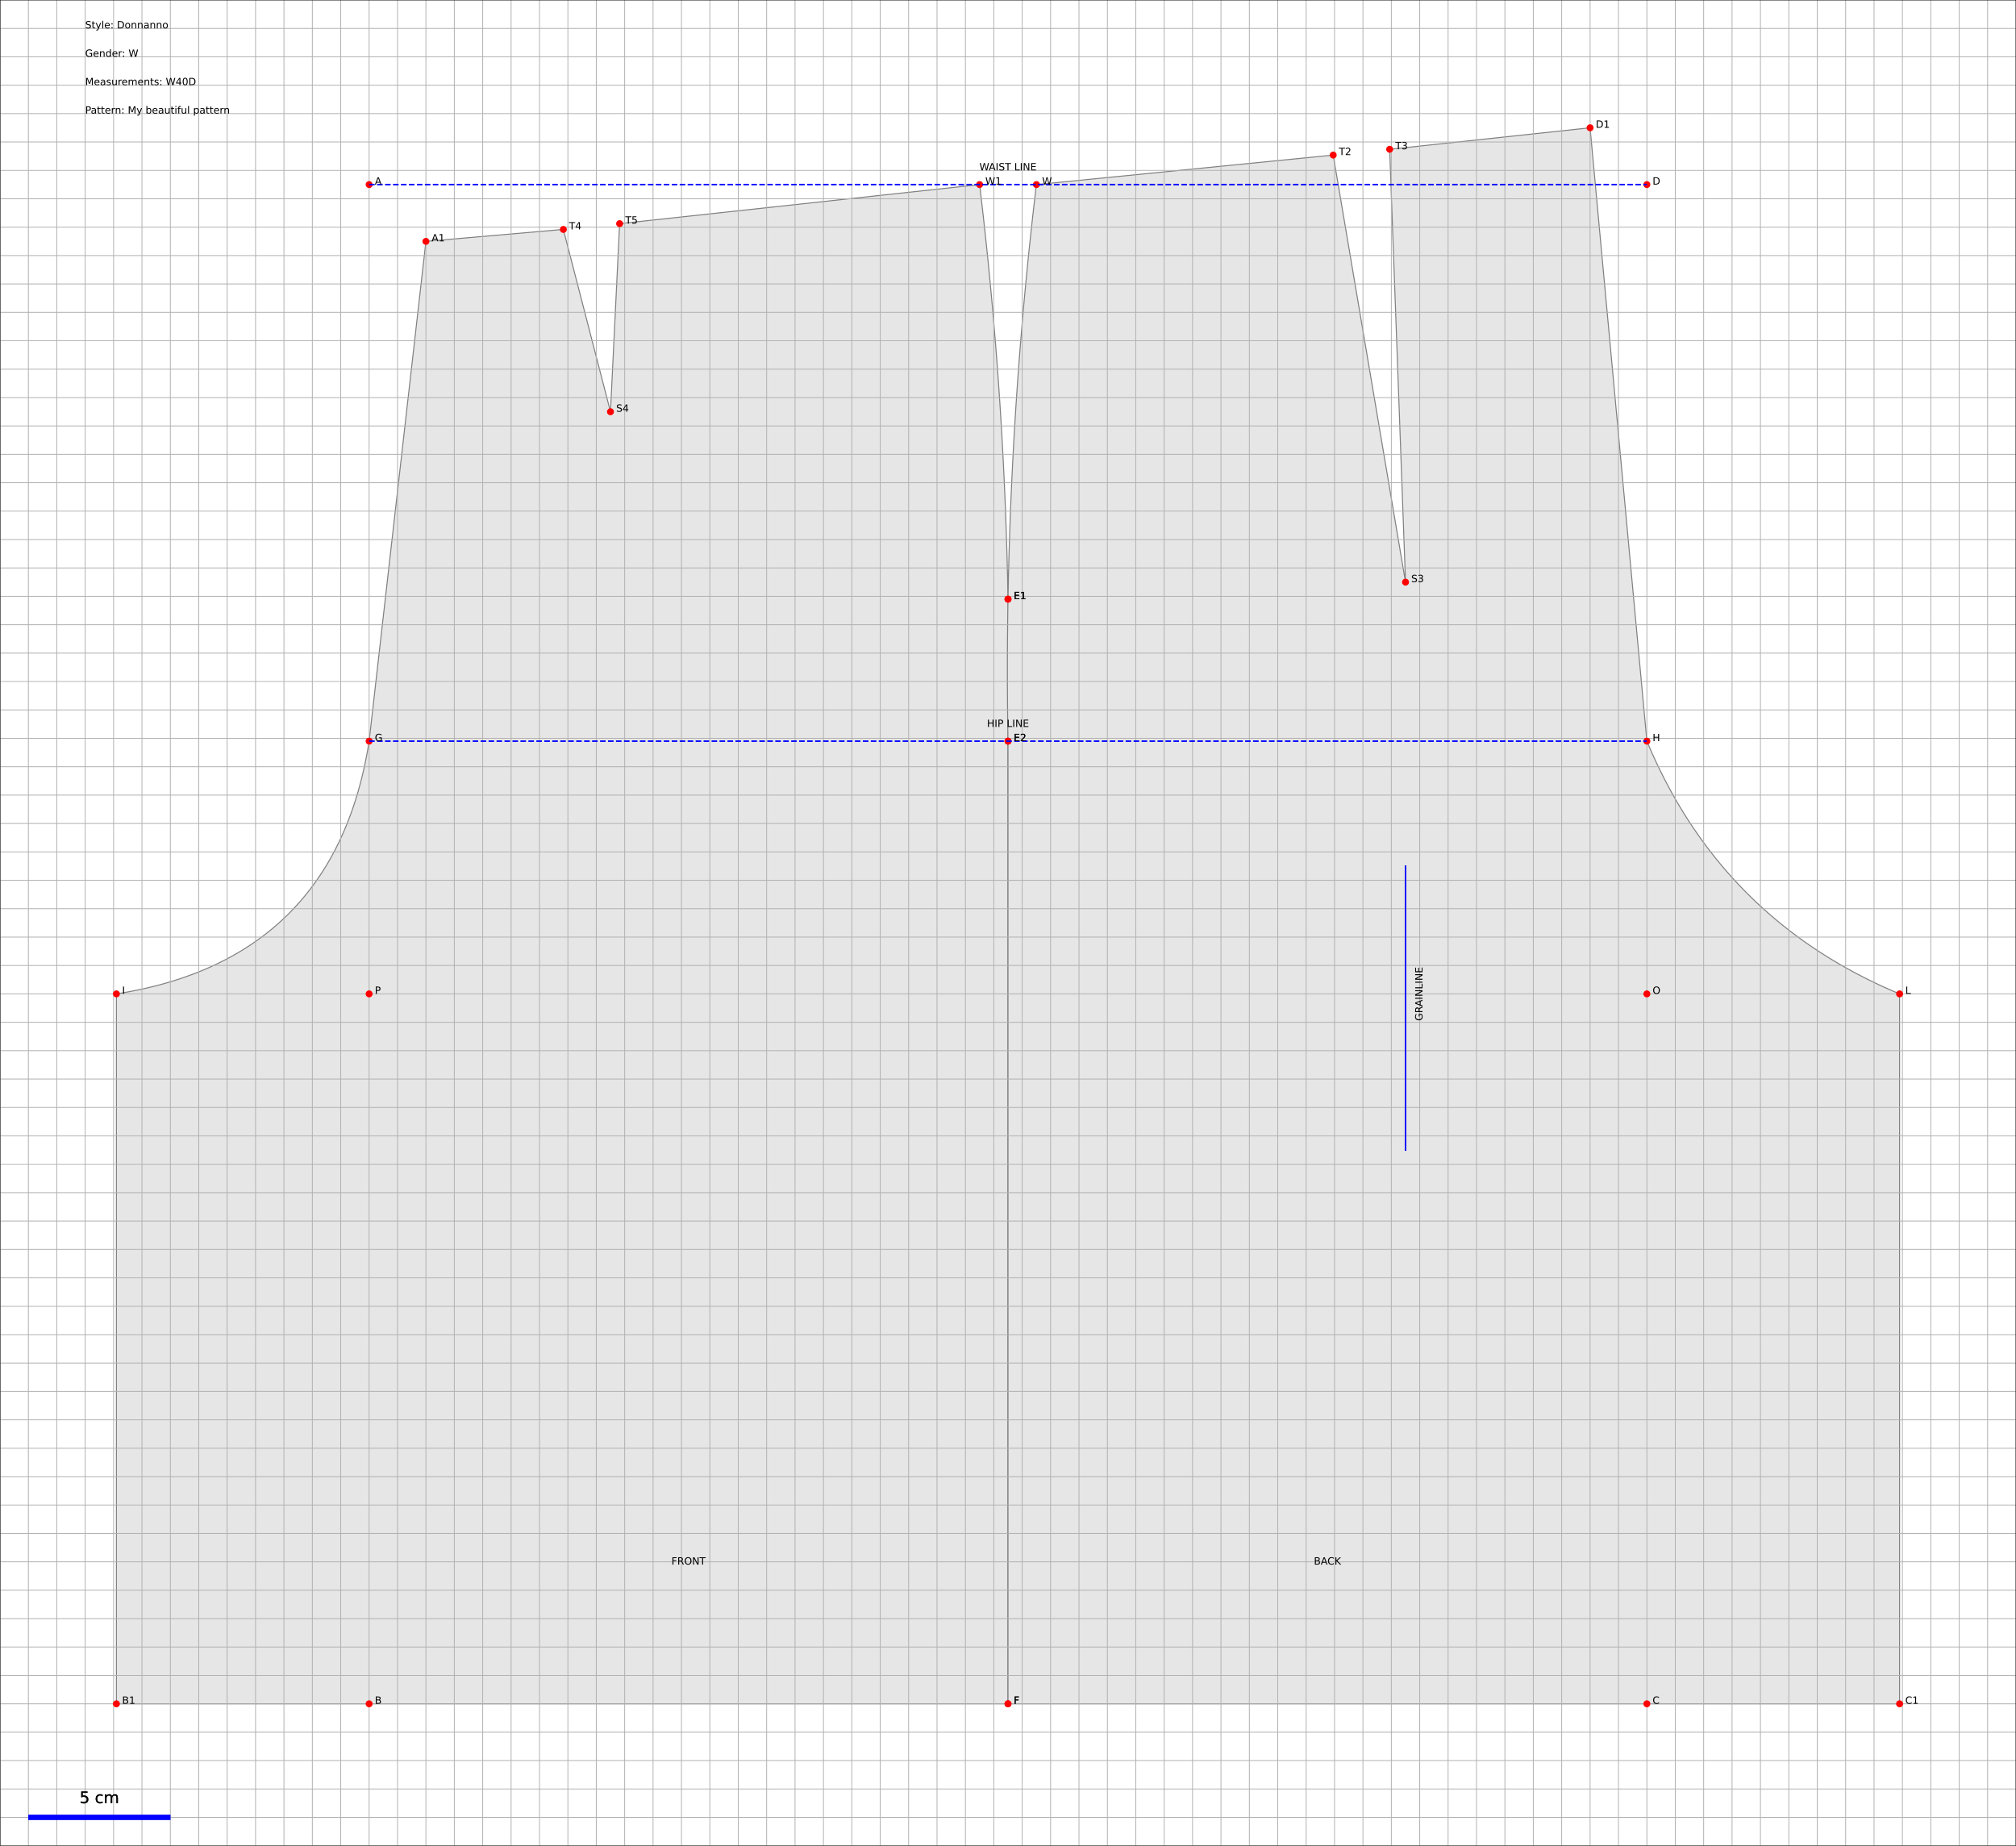 <?xml version="1.0" encoding="utf-8" standalone="no"?>
<!DOCTYPE svg PUBLIC "-//W3C//DTD SVG 1.1//EN"
  "http://www.w3.org/Graphics/SVG/1.1/DTD/svg11.dtd">
<!-- Created with matplotlib (https://matplotlib.org/) -->
<svg height="1842.52pt" version="1.1" viewBox="0 0 2012.598 1842.52" width="2012.598pt" xmlns="http://www.w3.org/2000/svg" xmlns:xlink="http://www.w3.org/1999/xlink">
 <defs>
  <style type="text/css">*{stroke-linecap:butt;stroke-linejoin:round;}</style>
 </defs>
 <g id="figure_1">
  <g id="patch_1">
   <path d="M 0 1842.52 
L 2012.598 1842.52 
L 2012.598 0 
L 0 0 
z
" style="fill:#ffffff;"/>
  </g>
  <g id="axes_1">
   <g id="patch_2">
    <path d="M 0 1842.52 
L 2012.598 1842.52 
L 2012.598 0 
L 0 0 
z
" style="fill:#ffffff;"/>
   </g>
   <g id="patch_3">
    <path clip-path="url(#p4edf1aae3e)" d="M 116.22 1700.787 
L 116.22 992.126 
L 116.22 992.126 
L 120.607 991.416 
L 124.956 990.669 
L 129.268 989.884 
L 133.542 989.061 
L 137.779 988.201 
L 141.978 987.304 
L 146.14 986.369 
L 150.264 985.396 
L 154.351 984.386 
L 158.4 983.339 
L 162.411 982.254 
L 166.385 981.131 
L 170.322 979.971 
L 174.221 978.774 
L 178.082 977.538 
L 181.906 976.266 
L 185.693 974.956 
L 189.442 973.608 
L 193.153 972.223 
L 196.827 970.8 
L 200.463 969.34 
L 204.062 967.842 
L 207.624 966.307 
L 211.147 964.734 
L 214.634 963.123 
L 218.083 961.476 
L 221.494 959.79 
L 224.868 958.067 
L 228.204 956.307 
L 231.502 954.509 
L 234.764 952.673 
L 237.987 950.801 
L 241.173 948.89 
L 244.322 946.942 
L 247.433 944.956 
L 250.507 942.933 
L 253.543 940.873 
L 256.541 938.775 
L 259.502 936.639 
L 262.426 934.466 
L 265.312 932.255 
L 268.16 930.007 
L 270.971 927.722 
L 273.745 925.398 
L 276.481 923.038 
L 279.179 920.639 
L 281.84 918.204 
L 284.463 915.73 
L 287.049 913.22 
L 289.598 910.671 
L 292.108 908.085 
L 294.582 905.462 
L 297.017 902.801 
L 299.416 900.103 
L 301.776 897.367 
L 304.1 894.593 
L 306.385 891.782 
L 308.633 888.934 
L 310.844 886.048 
L 313.017 883.125 
L 315.153 880.163 
L 317.251 877.165 
L 319.311 874.129 
L 321.334 871.055 
L 323.32 867.944 
L 325.268 864.796 
L 327.178 861.609 
L 329.051 858.386 
L 330.887 855.125 
L 332.685 851.826 
L 334.445 848.49 
L 336.168 845.116 
L 337.853 841.705 
L 339.501 838.256 
L 341.112 834.77 
L 342.685 831.246 
L 344.22 827.684 
L 345.718 824.086 
L 347.178 820.449 
L 348.601 816.775 
L 349.986 813.064 
L 351.333 809.315 
L 352.644 805.528 
L 353.916 801.704 
L 355.151 797.843 
L 356.349 793.944 
L 357.509 790.007 
L 358.632 786.033 
L 359.717 782.022 
L 360.764 777.973 
L 361.774 773.886 
L 362.747 769.762 
L 363.682 765.6 
L 364.579 761.401 
L 365.439 757.164 
L 366.262 752.89 
L 367.047 748.579 
L 367.794 744.229 
L 368.504 739.843 
L 425.197 240.945 
L 562.394 229.018 
L 609.449 411.024 
L 618.578 223.255 
L 977.953 184.252 
L 977.953 184.252 
L 978.619 189.851 
L 979.278 195.45 
L 979.929 201.05 
L 980.573 206.65 
L 981.208 212.25 
L 981.836 217.85 
L 982.456 223.451 
L 983.068 229.052 
L 983.673 234.653 
L 984.27 240.254 
L 984.859 245.856 
L 985.44 251.458 
L 986.013 257.06 
L 986.579 262.662 
L 987.137 268.265 
L 987.687 273.868 
L 988.23 279.471 
L 988.764 285.075 
L 989.291 290.679 
L 989.81 296.283 
L 990.322 301.887 
L 990.825 307.492 
L 991.321 313.097 
L 991.809 318.702 
L 992.29 324.307 
L 992.762 329.913 
L 993.227 335.519 
L 993.684 341.125 
L 994.133 346.731 
L 994.575 352.338 
L 995.009 357.945 
L 995.435 363.552 
L 995.853 369.16 
L 996.264 374.768 
L 996.666 380.376 
L 997.061 385.984 
L 997.448 391.592 
L 997.828 397.201 
L 998.2 402.81 
L 998.564 408.42 
L 998.92 414.029 
L 999.268 419.639 
L 999.609 425.249 
L 999.942 430.86 
L 1000.267 436.471 
L 1000.584 442.082 
L 1000.894 447.693 
L 1001.196 453.304 
L 1001.49 458.916 
L 1001.776 464.528 
L 1002.055 470.14 
L 1002.325 475.753 
L 1002.588 481.366 
L 1002.844 486.979 
L 1003.091 492.592 
L 1003.331 498.206 
L 1003.563 503.82 
L 1003.787 509.434 
L 1004.004 515.048 
L 1004.212 520.663 
L 1004.413 526.278 
L 1004.607 531.893 
L 1004.792 537.509 
L 1004.97 543.124 
L 1005.14 548.74 
L 1005.302 554.357 
L 1005.456 559.973 
L 1005.603 565.59 
L 1005.742 571.207 
L 1005.873 576.824 
L 1005.996 582.442 
L 1006.112 588.06 
L 1006.22 593.678 
L 1006.32 599.296 
L 1006.412 604.915 
L 1006.497 610.534 
L 1006.573 616.153 
L 1006.642 621.773 
L 1006.704 627.392 
L 1006.757 633.012 
L 1006.803 638.633 
L 1006.841 644.253 
L 1006.871 649.874 
L 1006.894 655.495 
L 1006.908 661.116 
L 1006.915 666.738 
L 1006.914 672.36 
L 1006.906 677.982 
L 1006.889 683.604 
L 1006.865 689.227 
L 1006.833 694.85 
L 1006.794 700.473 
L 1006.746 706.096 
L 1006.691 711.72 
L 1006.628 717.344 
L 1006.558 722.968 
L 1006.479 728.593 
L 1006.393 734.217 
L 1006.299 739.843 
L 1006.299 739.843 
L 1006.299 1700.787 
z
" style="fill:#e6e6e6;stroke:#808080;stroke-linejoin:miter;"/>
   </g>
   <g id="patch_4">
    <path clip-path="url(#p4edf1aae3e)" d="M 1006.299 1700.787 
L 1896.378 1700.787 
L 1896.378 992.126 
L 1896.378 992.126 
L 1892.793 990.614 
L 1889.229 989.082 
L 1885.686 987.528 
L 1882.165 985.953 
L 1878.664 984.357 
L 1875.185 982.739 
L 1871.727 981.101 
L 1868.29 979.441 
L 1864.874 977.76 
L 1861.479 976.058 
L 1858.106 974.335 
L 1854.753 972.591 
L 1851.422 970.825 
L 1848.112 969.039 
L 1844.823 967.231 
L 1841.556 965.402 
L 1838.309 963.552 
L 1835.084 961.681 
L 1831.879 959.788 
L 1828.696 957.875 
L 1825.534 955.94 
L 1822.394 953.984 
L 1819.274 952.007 
L 1816.176 950.009 
L 1813.098 947.99 
L 1810.042 945.949 
L 1807.007 943.888 
L 1803.993 941.805 
L 1801.001 939.701 
L 1798.029 937.576 
L 1795.079 935.429 
L 1792.15 933.262 
L 1789.242 931.073 
L 1786.355 928.863 
L 1783.489 926.632 
L 1780.645 924.38 
L 1777.821 922.107 
L 1775.019 919.813 
L 1772.238 917.497 
L 1769.478 915.16 
L 1766.739 912.802 
L 1764.022 910.423 
L 1761.325 908.023 
L 1758.65 905.602 
L 1755.996 903.159 
L 1753.363 900.696 
L 1750.751 898.211 
L 1748.161 895.705 
L 1745.591 893.178 
L 1743.043 890.629 
L 1740.516 888.06 
L 1738.01 885.469 
L 1735.525 882.857 
L 1733.061 880.224 
L 1730.619 877.57 
L 1728.197 874.895 
L 1725.797 872.199 
L 1723.418 869.481 
L 1721.06 866.742 
L 1718.723 863.982 
L 1716.408 861.201 
L 1714.113 858.399 
L 1711.84 855.576 
L 1709.588 852.731 
L 1707.357 849.866 
L 1705.147 846.979 
L 1702.959 844.071 
L 1700.791 841.141 
L 1698.645 838.191 
L 1696.52 835.22 
L 1694.416 832.227 
L 1692.333 829.213 
L 1690.271 826.178 
L 1688.231 823.122 
L 1686.211 820.045 
L 1684.213 816.946 
L 1682.236 813.827 
L 1680.28 810.686 
L 1678.346 807.524 
L 1676.432 804.341 
L 1674.54 801.137 
L 1672.668 797.911 
L 1670.818 794.665 
L 1668.989 791.397 
L 1667.182 788.108 
L 1665.395 784.798 
L 1663.63 781.467 
L 1661.885 778.115 
L 1660.162 774.741 
L 1658.46 771.347 
L 1656.779 767.931 
L 1655.12 764.494 
L 1653.481 761.036 
L 1651.864 757.556 
L 1650.268 754.056 
L 1648.693 750.534 
L 1647.139 746.992 
L 1645.606 743.428 
L 1644.094 739.843 
L 1587.402 127.559 
L 1387.308 149.015 
L 1403.15 581.102 
L 1330.951 154.795 
L 1034.646 184.252 
L 1034.646 184.252 
L 1033.979 189.851 
L 1033.32 195.45 
L 1032.669 201.05 
L 1032.026 206.65 
L 1031.39 212.25 
L 1030.762 217.85 
L 1030.142 223.451 
L 1029.53 229.052 
L 1028.926 234.653 
L 1028.329 240.254 
L 1027.74 245.856 
L 1027.159 251.458 
L 1026.585 257.06 
L 1026.019 262.662 
L 1025.461 268.265 
L 1024.911 273.868 
L 1024.369 279.471 
L 1023.834 285.075 
L 1023.307 290.679 
L 1022.788 296.283 
L 1022.277 301.887 
L 1021.773 307.492 
L 1021.277 313.097 
L 1020.789 318.702 
L 1020.309 324.307 
L 1019.836 329.913 
L 1019.371 335.519 
L 1018.914 341.125 
L 1018.465 346.731 
L 1018.023 352.338 
L 1017.59 357.945 
L 1017.164 363.552 
L 1016.745 369.16 
L 1016.335 374.768 
L 1015.932 380.376 
L 1015.537 385.984 
L 1015.15 391.592 
L 1014.771 397.201 
L 1014.399 402.81 
L 1014.035 408.42 
L 1013.679 414.029 
L 1013.33 419.639 
L 1012.99 425.249 
L 1012.657 430.86 
L 1012.332 436.471 
L 1012.014 442.082 
L 1011.705 447.693 
L 1011.403 453.304 
L 1011.109 458.916 
L 1010.822 464.528 
L 1010.544 470.14 
L 1010.273 475.753 
L 1010.01 481.366 
L 1009.755 486.979 
L 1009.507 492.592 
L 1009.267 498.206 
L 1009.035 503.82 
L 1008.811 509.434 
L 1008.595 515.048 
L 1008.386 520.663 
L 1008.185 526.278 
L 1007.992 531.893 
L 1007.806 537.509 
L 1007.629 543.124 
L 1007.459 548.74 
L 1007.297 554.357 
L 1007.142 559.973 
L 1006.996 565.59 
L 1006.857 571.207 
L 1006.726 576.824 
L 1006.602 582.442 
L 1006.487 588.06 
L 1006.379 593.678 
L 1006.279 599.296 
L 1006.186 604.915 
L 1006.102 610.534 
L 1006.025 616.153 
L 1005.956 621.773 
L 1005.895 627.392 
L 1005.841 633.012 
L 1005.796 638.633 
L 1005.758 644.253 
L 1005.727 649.874 
L 1005.705 655.495 
L 1005.69 661.116 
L 1005.683 666.738 
L 1005.684 672.36 
L 1005.693 677.982 
L 1005.709 683.604 
L 1005.733 689.227 
L 1005.765 694.85 
L 1005.805 700.473 
L 1005.852 706.096 
L 1005.907 711.72 
L 1005.97 717.344 
L 1006.041 722.968 
L 1006.119 728.593 
L 1006.205 734.217 
L 1006.299 739.843 
L 1006.299 1700.787 
L 1896.378 1700.787 
z
" style="fill:#e6e6e6;stroke:#808080;stroke-linejoin:miter;"/>
   </g>
   <g id="matplotlib.axis_1">
    <g id="xtick_1">
     <g id="line2d_1">
      <path clip-path="url(#p4edf1aae3e)" d="M 0 1842.52 
L 0 0 
" style="fill:none;stroke:#b0b0b0;stroke-linecap:square;stroke-width:0.8;"/>
     </g>
    </g>
    <g id="xtick_2">
     <g id="line2d_2">
      <path clip-path="url(#p4edf1aae3e)" d="M 28.346 1842.52 
L 28.346 0 
" style="fill:none;stroke:#b0b0b0;stroke-linecap:square;stroke-width:0.8;"/>
     </g>
    </g>
    <g id="xtick_3">
     <g id="line2d_3">
      <path clip-path="url(#p4edf1aae3e)" d="M 56.693 1842.52 
L 56.693 0 
" style="fill:none;stroke:#b0b0b0;stroke-linecap:square;stroke-width:0.8;"/>
     </g>
    </g>
    <g id="xtick_4">
     <g id="line2d_4">
      <path clip-path="url(#p4edf1aae3e)" d="M 85.039 1842.52 
L 85.039 0 
" style="fill:none;stroke:#b0b0b0;stroke-linecap:square;stroke-width:0.8;"/>
     </g>
    </g>
    <g id="xtick_5">
     <g id="line2d_5">
      <path clip-path="url(#p4edf1aae3e)" d="M 113.386 1842.52 
L 113.386 0 
" style="fill:none;stroke:#b0b0b0;stroke-linecap:square;stroke-width:0.8;"/>
     </g>
    </g>
    <g id="xtick_6">
     <g id="line2d_6">
      <path clip-path="url(#p4edf1aae3e)" d="M 141.732 1842.52 
L 141.732 0 
" style="fill:none;stroke:#b0b0b0;stroke-linecap:square;stroke-width:0.8;"/>
     </g>
    </g>
    <g id="xtick_7">
     <g id="line2d_7">
      <path clip-path="url(#p4edf1aae3e)" d="M 170.079 1842.52 
L 170.079 0 
" style="fill:none;stroke:#b0b0b0;stroke-linecap:square;stroke-width:0.8;"/>
     </g>
    </g>
    <g id="xtick_8">
     <g id="line2d_8">
      <path clip-path="url(#p4edf1aae3e)" d="M 198.425 1842.52 
L 198.425 0 
" style="fill:none;stroke:#b0b0b0;stroke-linecap:square;stroke-width:0.8;"/>
     </g>
    </g>
    <g id="xtick_9">
     <g id="line2d_9">
      <path clip-path="url(#p4edf1aae3e)" d="M 226.772 1842.52 
L 226.772 0 
" style="fill:none;stroke:#b0b0b0;stroke-linecap:square;stroke-width:0.8;"/>
     </g>
    </g>
    <g id="xtick_10">
     <g id="line2d_10">
      <path clip-path="url(#p4edf1aae3e)" d="M 255.118 1842.52 
L 255.118 0 
" style="fill:none;stroke:#b0b0b0;stroke-linecap:square;stroke-width:0.8;"/>
     </g>
    </g>
    <g id="xtick_11">
     <g id="line2d_11">
      <path clip-path="url(#p4edf1aae3e)" d="M 283.465 1842.52 
L 283.465 0 
" style="fill:none;stroke:#b0b0b0;stroke-linecap:square;stroke-width:0.8;"/>
     </g>
    </g>
    <g id="xtick_12">
     <g id="line2d_12">
      <path clip-path="url(#p4edf1aae3e)" d="M 311.811 1842.52 
L 311.811 0 
" style="fill:none;stroke:#b0b0b0;stroke-linecap:square;stroke-width:0.8;"/>
     </g>
    </g>
    <g id="xtick_13">
     <g id="line2d_13">
      <path clip-path="url(#p4edf1aae3e)" d="M 340.157 1842.52 
L 340.157 0 
" style="fill:none;stroke:#b0b0b0;stroke-linecap:square;stroke-width:0.8;"/>
     </g>
    </g>
    <g id="xtick_14">
     <g id="line2d_14">
      <path clip-path="url(#p4edf1aae3e)" d="M 368.504 1842.52 
L 368.504 0 
" style="fill:none;stroke:#b0b0b0;stroke-linecap:square;stroke-width:0.8;"/>
     </g>
    </g>
    <g id="xtick_15">
     <g id="line2d_15">
      <path clip-path="url(#p4edf1aae3e)" d="M 396.85 1842.52 
L 396.85 0 
" style="fill:none;stroke:#b0b0b0;stroke-linecap:square;stroke-width:0.8;"/>
     </g>
    </g>
    <g id="xtick_16">
     <g id="line2d_16">
      <path clip-path="url(#p4edf1aae3e)" d="M 425.197 1842.52 
L 425.197 0 
" style="fill:none;stroke:#b0b0b0;stroke-linecap:square;stroke-width:0.8;"/>
     </g>
    </g>
    <g id="xtick_17">
     <g id="line2d_17">
      <path clip-path="url(#p4edf1aae3e)" d="M 453.543 1842.52 
L 453.543 0 
" style="fill:none;stroke:#b0b0b0;stroke-linecap:square;stroke-width:0.8;"/>
     </g>
    </g>
    <g id="xtick_18">
     <g id="line2d_18">
      <path clip-path="url(#p4edf1aae3e)" d="M 481.89 1842.52 
L 481.89 0 
" style="fill:none;stroke:#b0b0b0;stroke-linecap:square;stroke-width:0.8;"/>
     </g>
    </g>
    <g id="xtick_19">
     <g id="line2d_19">
      <path clip-path="url(#p4edf1aae3e)" d="M 510.236 1842.52 
L 510.236 0 
" style="fill:none;stroke:#b0b0b0;stroke-linecap:square;stroke-width:0.8;"/>
     </g>
    </g>
    <g id="xtick_20">
     <g id="line2d_20">
      <path clip-path="url(#p4edf1aae3e)" d="M 538.583 1842.52 
L 538.583 0 
" style="fill:none;stroke:#b0b0b0;stroke-linecap:square;stroke-width:0.8;"/>
     </g>
    </g>
    <g id="xtick_21">
     <g id="line2d_21">
      <path clip-path="url(#p4edf1aae3e)" d="M 566.929 1842.52 
L 566.929 0 
" style="fill:none;stroke:#b0b0b0;stroke-linecap:square;stroke-width:0.8;"/>
     </g>
    </g>
    <g id="xtick_22">
     <g id="line2d_22">
      <path clip-path="url(#p4edf1aae3e)" d="M 595.276 1842.52 
L 595.276 0 
" style="fill:none;stroke:#b0b0b0;stroke-linecap:square;stroke-width:0.8;"/>
     </g>
    </g>
    <g id="xtick_23">
     <g id="line2d_23">
      <path clip-path="url(#p4edf1aae3e)" d="M 623.622 1842.52 
L 623.622 0 
" style="fill:none;stroke:#b0b0b0;stroke-linecap:square;stroke-width:0.8;"/>
     </g>
    </g>
    <g id="xtick_24">
     <g id="line2d_24">
      <path clip-path="url(#p4edf1aae3e)" d="M 651.969 1842.52 
L 651.969 0 
" style="fill:none;stroke:#b0b0b0;stroke-linecap:square;stroke-width:0.8;"/>
     </g>
    </g>
    <g id="xtick_25">
     <g id="line2d_25">
      <path clip-path="url(#p4edf1aae3e)" d="M 680.315 1842.52 
L 680.315 0 
" style="fill:none;stroke:#b0b0b0;stroke-linecap:square;stroke-width:0.8;"/>
     </g>
    </g>
    <g id="xtick_26">
     <g id="line2d_26">
      <path clip-path="url(#p4edf1aae3e)" d="M 708.661 1842.52 
L 708.661 0 
" style="fill:none;stroke:#b0b0b0;stroke-linecap:square;stroke-width:0.8;"/>
     </g>
    </g>
    <g id="xtick_27">
     <g id="line2d_27">
      <path clip-path="url(#p4edf1aae3e)" d="M 737.008 1842.52 
L 737.008 0 
" style="fill:none;stroke:#b0b0b0;stroke-linecap:square;stroke-width:0.8;"/>
     </g>
    </g>
    <g id="xtick_28">
     <g id="line2d_28">
      <path clip-path="url(#p4edf1aae3e)" d="M 765.354 1842.52 
L 765.354 0 
" style="fill:none;stroke:#b0b0b0;stroke-linecap:square;stroke-width:0.8;"/>
     </g>
    </g>
    <g id="xtick_29">
     <g id="line2d_29">
      <path clip-path="url(#p4edf1aae3e)" d="M 793.701 1842.52 
L 793.701 0 
" style="fill:none;stroke:#b0b0b0;stroke-linecap:square;stroke-width:0.8;"/>
     </g>
    </g>
    <g id="xtick_30">
     <g id="line2d_30">
      <path clip-path="url(#p4edf1aae3e)" d="M 822.047 1842.52 
L 822.047 0 
" style="fill:none;stroke:#b0b0b0;stroke-linecap:square;stroke-width:0.8;"/>
     </g>
    </g>
    <g id="xtick_31">
     <g id="line2d_31">
      <path clip-path="url(#p4edf1aae3e)" d="M 850.394 1842.52 
L 850.394 0 
" style="fill:none;stroke:#b0b0b0;stroke-linecap:square;stroke-width:0.8;"/>
     </g>
    </g>
    <g id="xtick_32">
     <g id="line2d_32">
      <path clip-path="url(#p4edf1aae3e)" d="M 878.74 1842.52 
L 878.74 0 
" style="fill:none;stroke:#b0b0b0;stroke-linecap:square;stroke-width:0.8;"/>
     </g>
    </g>
    <g id="xtick_33">
     <g id="line2d_33">
      <path clip-path="url(#p4edf1aae3e)" d="M 907.087 1842.52 
L 907.087 0 
" style="fill:none;stroke:#b0b0b0;stroke-linecap:square;stroke-width:0.8;"/>
     </g>
    </g>
    <g id="xtick_34">
     <g id="line2d_34">
      <path clip-path="url(#p4edf1aae3e)" d="M 935.433 1842.52 
L 935.433 0 
" style="fill:none;stroke:#b0b0b0;stroke-linecap:square;stroke-width:0.8;"/>
     </g>
    </g>
    <g id="xtick_35">
     <g id="line2d_35">
      <path clip-path="url(#p4edf1aae3e)" d="M 963.78 1842.52 
L 963.78 0 
" style="fill:none;stroke:#b0b0b0;stroke-linecap:square;stroke-width:0.8;"/>
     </g>
    </g>
    <g id="xtick_36">
     <g id="line2d_36">
      <path clip-path="url(#p4edf1aae3e)" d="M 992.126 1842.52 
L 992.126 0 
" style="fill:none;stroke:#b0b0b0;stroke-linecap:square;stroke-width:0.8;"/>
     </g>
    </g>
    <g id="xtick_37">
     <g id="line2d_37">
      <path clip-path="url(#p4edf1aae3e)" d="M 1020.472 1842.52 
L 1020.472 0 
" style="fill:none;stroke:#b0b0b0;stroke-linecap:square;stroke-width:0.8;"/>
     </g>
    </g>
    <g id="xtick_38">
     <g id="line2d_38">
      <path clip-path="url(#p4edf1aae3e)" d="M 1048.819 1842.52 
L 1048.819 0 
" style="fill:none;stroke:#b0b0b0;stroke-linecap:square;stroke-width:0.8;"/>
     </g>
    </g>
    <g id="xtick_39">
     <g id="line2d_39">
      <path clip-path="url(#p4edf1aae3e)" d="M 1077.165 1842.52 
L 1077.165 0 
" style="fill:none;stroke:#b0b0b0;stroke-linecap:square;stroke-width:0.8;"/>
     </g>
    </g>
    <g id="xtick_40">
     <g id="line2d_40">
      <path clip-path="url(#p4edf1aae3e)" d="M 1105.512 1842.52 
L 1105.512 0 
" style="fill:none;stroke:#b0b0b0;stroke-linecap:square;stroke-width:0.8;"/>
     </g>
    </g>
    <g id="xtick_41">
     <g id="line2d_41">
      <path clip-path="url(#p4edf1aae3e)" d="M 1133.858 1842.52 
L 1133.858 0 
" style="fill:none;stroke:#b0b0b0;stroke-linecap:square;stroke-width:0.8;"/>
     </g>
    </g>
    <g id="xtick_42">
     <g id="line2d_42">
      <path clip-path="url(#p4edf1aae3e)" d="M 1162.205 1842.52 
L 1162.205 0 
" style="fill:none;stroke:#b0b0b0;stroke-linecap:square;stroke-width:0.8;"/>
     </g>
    </g>
    <g id="xtick_43">
     <g id="line2d_43">
      <path clip-path="url(#p4edf1aae3e)" d="M 1190.551 1842.52 
L 1190.551 0 
" style="fill:none;stroke:#b0b0b0;stroke-linecap:square;stroke-width:0.8;"/>
     </g>
    </g>
    <g id="xtick_44">
     <g id="line2d_44">
      <path clip-path="url(#p4edf1aae3e)" d="M 1218.898 1842.52 
L 1218.898 0 
" style="fill:none;stroke:#b0b0b0;stroke-linecap:square;stroke-width:0.8;"/>
     </g>
    </g>
    <g id="xtick_45">
     <g id="line2d_45">
      <path clip-path="url(#p4edf1aae3e)" d="M 1247.244 1842.52 
L 1247.244 0 
" style="fill:none;stroke:#b0b0b0;stroke-linecap:square;stroke-width:0.8;"/>
     </g>
    </g>
    <g id="xtick_46">
     <g id="line2d_46">
      <path clip-path="url(#p4edf1aae3e)" d="M 1275.591 1842.52 
L 1275.591 0 
" style="fill:none;stroke:#b0b0b0;stroke-linecap:square;stroke-width:0.8;"/>
     </g>
    </g>
    <g id="xtick_47">
     <g id="line2d_47">
      <path clip-path="url(#p4edf1aae3e)" d="M 1303.937 1842.52 
L 1303.937 0 
" style="fill:none;stroke:#b0b0b0;stroke-linecap:square;stroke-width:0.8;"/>
     </g>
    </g>
    <g id="xtick_48">
     <g id="line2d_48">
      <path clip-path="url(#p4edf1aae3e)" d="M 1332.283 1842.52 
L 1332.283 0 
" style="fill:none;stroke:#b0b0b0;stroke-linecap:square;stroke-width:0.8;"/>
     </g>
    </g>
    <g id="xtick_49">
     <g id="line2d_49">
      <path clip-path="url(#p4edf1aae3e)" d="M 1360.63 1842.52 
L 1360.63 0 
" style="fill:none;stroke:#b0b0b0;stroke-linecap:square;stroke-width:0.8;"/>
     </g>
    </g>
    <g id="xtick_50">
     <g id="line2d_50">
      <path clip-path="url(#p4edf1aae3e)" d="M 1388.976 1842.52 
L 1388.976 0 
" style="fill:none;stroke:#b0b0b0;stroke-linecap:square;stroke-width:0.8;"/>
     </g>
    </g>
    <g id="xtick_51">
     <g id="line2d_51">
      <path clip-path="url(#p4edf1aae3e)" d="M 1417.323 1842.52 
L 1417.323 0 
" style="fill:none;stroke:#b0b0b0;stroke-linecap:square;stroke-width:0.8;"/>
     </g>
    </g>
    <g id="xtick_52">
     <g id="line2d_52">
      <path clip-path="url(#p4edf1aae3e)" d="M 1445.669 1842.52 
L 1445.669 0 
" style="fill:none;stroke:#b0b0b0;stroke-linecap:square;stroke-width:0.8;"/>
     </g>
    </g>
    <g id="xtick_53">
     <g id="line2d_53">
      <path clip-path="url(#p4edf1aae3e)" d="M 1474.016 1842.52 
L 1474.016 0 
" style="fill:none;stroke:#b0b0b0;stroke-linecap:square;stroke-width:0.8;"/>
     </g>
    </g>
    <g id="xtick_54">
     <g id="line2d_54">
      <path clip-path="url(#p4edf1aae3e)" d="M 1502.362 1842.52 
L 1502.362 0 
" style="fill:none;stroke:#b0b0b0;stroke-linecap:square;stroke-width:0.8;"/>
     </g>
    </g>
    <g id="xtick_55">
     <g id="line2d_55">
      <path clip-path="url(#p4edf1aae3e)" d="M 1530.709 1842.52 
L 1530.709 0 
" style="fill:none;stroke:#b0b0b0;stroke-linecap:square;stroke-width:0.8;"/>
     </g>
    </g>
    <g id="xtick_56">
     <g id="line2d_56">
      <path clip-path="url(#p4edf1aae3e)" d="M 1559.055 1842.52 
L 1559.055 0 
" style="fill:none;stroke:#b0b0b0;stroke-linecap:square;stroke-width:0.8;"/>
     </g>
    </g>
    <g id="xtick_57">
     <g id="line2d_57">
      <path clip-path="url(#p4edf1aae3e)" d="M 1587.402 1842.52 
L 1587.402 0 
" style="fill:none;stroke:#b0b0b0;stroke-linecap:square;stroke-width:0.8;"/>
     </g>
    </g>
    <g id="xtick_58">
     <g id="line2d_58">
      <path clip-path="url(#p4edf1aae3e)" d="M 1615.748 1842.52 
L 1615.748 0 
" style="fill:none;stroke:#b0b0b0;stroke-linecap:square;stroke-width:0.8;"/>
     </g>
    </g>
    <g id="xtick_59">
     <g id="line2d_59">
      <path clip-path="url(#p4edf1aae3e)" d="M 1644.094 1842.52 
L 1644.094 0 
" style="fill:none;stroke:#b0b0b0;stroke-linecap:square;stroke-width:0.8;"/>
     </g>
    </g>
    <g id="xtick_60">
     <g id="line2d_60">
      <path clip-path="url(#p4edf1aae3e)" d="M 1672.441 1842.52 
L 1672.441 0 
" style="fill:none;stroke:#b0b0b0;stroke-linecap:square;stroke-width:0.8;"/>
     </g>
    </g>
    <g id="xtick_61">
     <g id="line2d_61">
      <path clip-path="url(#p4edf1aae3e)" d="M 1700.787 1842.52 
L 1700.787 0 
" style="fill:none;stroke:#b0b0b0;stroke-linecap:square;stroke-width:0.8;"/>
     </g>
    </g>
    <g id="xtick_62">
     <g id="line2d_62">
      <path clip-path="url(#p4edf1aae3e)" d="M 1729.134 1842.52 
L 1729.134 0 
" style="fill:none;stroke:#b0b0b0;stroke-linecap:square;stroke-width:0.8;"/>
     </g>
    </g>
    <g id="xtick_63">
     <g id="line2d_63">
      <path clip-path="url(#p4edf1aae3e)" d="M 1757.48 1842.52 
L 1757.48 0 
" style="fill:none;stroke:#b0b0b0;stroke-linecap:square;stroke-width:0.8;"/>
     </g>
    </g>
    <g id="xtick_64">
     <g id="line2d_64">
      <path clip-path="url(#p4edf1aae3e)" d="M 1785.827 1842.52 
L 1785.827 0 
" style="fill:none;stroke:#b0b0b0;stroke-linecap:square;stroke-width:0.8;"/>
     </g>
    </g>
    <g id="xtick_65">
     <g id="line2d_65">
      <path clip-path="url(#p4edf1aae3e)" d="M 1814.173 1842.52 
L 1814.173 0 
" style="fill:none;stroke:#b0b0b0;stroke-linecap:square;stroke-width:0.8;"/>
     </g>
    </g>
    <g id="xtick_66">
     <g id="line2d_66">
      <path clip-path="url(#p4edf1aae3e)" d="M 1842.52 1842.52 
L 1842.52 0 
" style="fill:none;stroke:#b0b0b0;stroke-linecap:square;stroke-width:0.8;"/>
     </g>
    </g>
    <g id="xtick_67">
     <g id="line2d_67">
      <path clip-path="url(#p4edf1aae3e)" d="M 1870.866 1842.52 
L 1870.866 0 
" style="fill:none;stroke:#b0b0b0;stroke-linecap:square;stroke-width:0.8;"/>
     </g>
    </g>
    <g id="xtick_68">
     <g id="line2d_68">
      <path clip-path="url(#p4edf1aae3e)" d="M 1899.213 1842.52 
L 1899.213 0 
" style="fill:none;stroke:#b0b0b0;stroke-linecap:square;stroke-width:0.8;"/>
     </g>
    </g>
    <g id="xtick_69">
     <g id="line2d_69">
      <path clip-path="url(#p4edf1aae3e)" d="M 1927.559 1842.52 
L 1927.559 0 
" style="fill:none;stroke:#b0b0b0;stroke-linecap:square;stroke-width:0.8;"/>
     </g>
    </g>
    <g id="xtick_70">
     <g id="line2d_70">
      <path clip-path="url(#p4edf1aae3e)" d="M 1955.906 1842.52 
L 1955.906 0 
" style="fill:none;stroke:#b0b0b0;stroke-linecap:square;stroke-width:0.8;"/>
     </g>
    </g>
    <g id="xtick_71">
     <g id="line2d_71">
      <path clip-path="url(#p4edf1aae3e)" d="M 1984.252 1842.52 
L 1984.252 0 
" style="fill:none;stroke:#b0b0b0;stroke-linecap:square;stroke-width:0.8;"/>
     </g>
    </g>
   </g>
   <g id="matplotlib.axis_2">
    <g id="ytick_1">
     <g id="line2d_72">
      <path clip-path="url(#p4edf1aae3e)" d="M 0 1842.52 
L 2012.598 1842.52 
" style="fill:none;stroke:#b0b0b0;stroke-linecap:square;stroke-width:0.8;"/>
     </g>
    </g>
    <g id="ytick_2">
     <g id="line2d_73">
      <path clip-path="url(#p4edf1aae3e)" d="M 0 1814.173 
L 2012.598 1814.173 
" style="fill:none;stroke:#b0b0b0;stroke-linecap:square;stroke-width:0.8;"/>
     </g>
    </g>
    <g id="ytick_3">
     <g id="line2d_74">
      <path clip-path="url(#p4edf1aae3e)" d="M 0 1785.827 
L 2012.598 1785.827 
" style="fill:none;stroke:#b0b0b0;stroke-linecap:square;stroke-width:0.8;"/>
     </g>
    </g>
    <g id="ytick_4">
     <g id="line2d_75">
      <path clip-path="url(#p4edf1aae3e)" d="M 0 1757.48 
L 2012.598 1757.48 
" style="fill:none;stroke:#b0b0b0;stroke-linecap:square;stroke-width:0.8;"/>
     </g>
    </g>
    <g id="ytick_5">
     <g id="line2d_76">
      <path clip-path="url(#p4edf1aae3e)" d="M 0 1729.134 
L 2012.598 1729.134 
" style="fill:none;stroke:#b0b0b0;stroke-linecap:square;stroke-width:0.8;"/>
     </g>
    </g>
    <g id="ytick_6">
     <g id="line2d_77">
      <path clip-path="url(#p4edf1aae3e)" d="M 0 1700.787 
L 2012.598 1700.787 
" style="fill:none;stroke:#b0b0b0;stroke-linecap:square;stroke-width:0.8;"/>
     </g>
    </g>
    <g id="ytick_7">
     <g id="line2d_78">
      <path clip-path="url(#p4edf1aae3e)" d="M 0 1672.441 
L 2012.598 1672.441 
" style="fill:none;stroke:#b0b0b0;stroke-linecap:square;stroke-width:0.8;"/>
     </g>
    </g>
    <g id="ytick_8">
     <g id="line2d_79">
      <path clip-path="url(#p4edf1aae3e)" d="M 0 1644.094 
L 2012.598 1644.094 
" style="fill:none;stroke:#b0b0b0;stroke-linecap:square;stroke-width:0.8;"/>
     </g>
    </g>
    <g id="ytick_9">
     <g id="line2d_80">
      <path clip-path="url(#p4edf1aae3e)" d="M 0 1615.748 
L 2012.598 1615.748 
" style="fill:none;stroke:#b0b0b0;stroke-linecap:square;stroke-width:0.8;"/>
     </g>
    </g>
    <g id="ytick_10">
     <g id="line2d_81">
      <path clip-path="url(#p4edf1aae3e)" d="M 0 1587.402 
L 2012.598 1587.402 
" style="fill:none;stroke:#b0b0b0;stroke-linecap:square;stroke-width:0.8;"/>
     </g>
    </g>
    <g id="ytick_11">
     <g id="line2d_82">
      <path clip-path="url(#p4edf1aae3e)" d="M 0 1559.055 
L 2012.598 1559.055 
" style="fill:none;stroke:#b0b0b0;stroke-linecap:square;stroke-width:0.8;"/>
     </g>
    </g>
    <g id="ytick_12">
     <g id="line2d_83">
      <path clip-path="url(#p4edf1aae3e)" d="M 0 1530.709 
L 2012.598 1530.709 
" style="fill:none;stroke:#b0b0b0;stroke-linecap:square;stroke-width:0.8;"/>
     </g>
    </g>
    <g id="ytick_13">
     <g id="line2d_84">
      <path clip-path="url(#p4edf1aae3e)" d="M 0 1502.362 
L 2012.598 1502.362 
" style="fill:none;stroke:#b0b0b0;stroke-linecap:square;stroke-width:0.8;"/>
     </g>
    </g>
    <g id="ytick_14">
     <g id="line2d_85">
      <path clip-path="url(#p4edf1aae3e)" d="M 0 1474.016 
L 2012.598 1474.016 
" style="fill:none;stroke:#b0b0b0;stroke-linecap:square;stroke-width:0.8;"/>
     </g>
    </g>
    <g id="ytick_15">
     <g id="line2d_86">
      <path clip-path="url(#p4edf1aae3e)" d="M 0 1445.669 
L 2012.598 1445.669 
" style="fill:none;stroke:#b0b0b0;stroke-linecap:square;stroke-width:0.8;"/>
     </g>
    </g>
    <g id="ytick_16">
     <g id="line2d_87">
      <path clip-path="url(#p4edf1aae3e)" d="M 0 1417.323 
L 2012.598 1417.323 
" style="fill:none;stroke:#b0b0b0;stroke-linecap:square;stroke-width:0.8;"/>
     </g>
    </g>
    <g id="ytick_17">
     <g id="line2d_88">
      <path clip-path="url(#p4edf1aae3e)" d="M 0 1388.976 
L 2012.598 1388.976 
" style="fill:none;stroke:#b0b0b0;stroke-linecap:square;stroke-width:0.8;"/>
     </g>
    </g>
    <g id="ytick_18">
     <g id="line2d_89">
      <path clip-path="url(#p4edf1aae3e)" d="M 0 1360.63 
L 2012.598 1360.63 
" style="fill:none;stroke:#b0b0b0;stroke-linecap:square;stroke-width:0.8;"/>
     </g>
    </g>
    <g id="ytick_19">
     <g id="line2d_90">
      <path clip-path="url(#p4edf1aae3e)" d="M 0 1332.283 
L 2012.598 1332.283 
" style="fill:none;stroke:#b0b0b0;stroke-linecap:square;stroke-width:0.8;"/>
     </g>
    </g>
    <g id="ytick_20">
     <g id="line2d_91">
      <path clip-path="url(#p4edf1aae3e)" d="M 0 1303.937 
L 2012.598 1303.937 
" style="fill:none;stroke:#b0b0b0;stroke-linecap:square;stroke-width:0.8;"/>
     </g>
    </g>
    <g id="ytick_21">
     <g id="line2d_92">
      <path clip-path="url(#p4edf1aae3e)" d="M 0 1275.591 
L 2012.598 1275.591 
" style="fill:none;stroke:#b0b0b0;stroke-linecap:square;stroke-width:0.8;"/>
     </g>
    </g>
    <g id="ytick_22">
     <g id="line2d_93">
      <path clip-path="url(#p4edf1aae3e)" d="M 0 1247.244 
L 2012.598 1247.244 
" style="fill:none;stroke:#b0b0b0;stroke-linecap:square;stroke-width:0.8;"/>
     </g>
    </g>
    <g id="ytick_23">
     <g id="line2d_94">
      <path clip-path="url(#p4edf1aae3e)" d="M 0 1218.898 
L 2012.598 1218.898 
" style="fill:none;stroke:#b0b0b0;stroke-linecap:square;stroke-width:0.8;"/>
     </g>
    </g>
    <g id="ytick_24">
     <g id="line2d_95">
      <path clip-path="url(#p4edf1aae3e)" d="M 0 1190.551 
L 2012.598 1190.551 
" style="fill:none;stroke:#b0b0b0;stroke-linecap:square;stroke-width:0.8;"/>
     </g>
    </g>
    <g id="ytick_25">
     <g id="line2d_96">
      <path clip-path="url(#p4edf1aae3e)" d="M 0 1162.205 
L 2012.598 1162.205 
" style="fill:none;stroke:#b0b0b0;stroke-linecap:square;stroke-width:0.8;"/>
     </g>
    </g>
    <g id="ytick_26">
     <g id="line2d_97">
      <path clip-path="url(#p4edf1aae3e)" d="M 0 1133.858 
L 2012.598 1133.858 
" style="fill:none;stroke:#b0b0b0;stroke-linecap:square;stroke-width:0.8;"/>
     </g>
    </g>
    <g id="ytick_27">
     <g id="line2d_98">
      <path clip-path="url(#p4edf1aae3e)" d="M 0 1105.512 
L 2012.598 1105.512 
" style="fill:none;stroke:#b0b0b0;stroke-linecap:square;stroke-width:0.8;"/>
     </g>
    </g>
    <g id="ytick_28">
     <g id="line2d_99">
      <path clip-path="url(#p4edf1aae3e)" d="M 0 1077.165 
L 2012.598 1077.165 
" style="fill:none;stroke:#b0b0b0;stroke-linecap:square;stroke-width:0.8;"/>
     </g>
    </g>
    <g id="ytick_29">
     <g id="line2d_100">
      <path clip-path="url(#p4edf1aae3e)" d="M 0 1048.819 
L 2012.598 1048.819 
" style="fill:none;stroke:#b0b0b0;stroke-linecap:square;stroke-width:0.8;"/>
     </g>
    </g>
    <g id="ytick_30">
     <g id="line2d_101">
      <path clip-path="url(#p4edf1aae3e)" d="M 0 1020.472 
L 2012.598 1020.472 
" style="fill:none;stroke:#b0b0b0;stroke-linecap:square;stroke-width:0.8;"/>
     </g>
    </g>
    <g id="ytick_31">
     <g id="line2d_102">
      <path clip-path="url(#p4edf1aae3e)" d="M 0 992.126 
L 2012.598 992.126 
" style="fill:none;stroke:#b0b0b0;stroke-linecap:square;stroke-width:0.8;"/>
     </g>
    </g>
    <g id="ytick_32">
     <g id="line2d_103">
      <path clip-path="url(#p4edf1aae3e)" d="M 0 963.78 
L 2012.598 963.78 
" style="fill:none;stroke:#b0b0b0;stroke-linecap:square;stroke-width:0.8;"/>
     </g>
    </g>
    <g id="ytick_33">
     <g id="line2d_104">
      <path clip-path="url(#p4edf1aae3e)" d="M 0 935.433 
L 2012.598 935.433 
" style="fill:none;stroke:#b0b0b0;stroke-linecap:square;stroke-width:0.8;"/>
     </g>
    </g>
    <g id="ytick_34">
     <g id="line2d_105">
      <path clip-path="url(#p4edf1aae3e)" d="M 0 907.087 
L 2012.598 907.087 
" style="fill:none;stroke:#b0b0b0;stroke-linecap:square;stroke-width:0.8;"/>
     </g>
    </g>
    <g id="ytick_35">
     <g id="line2d_106">
      <path clip-path="url(#p4edf1aae3e)" d="M 0 878.74 
L 2012.598 878.74 
" style="fill:none;stroke:#b0b0b0;stroke-linecap:square;stroke-width:0.8;"/>
     </g>
    </g>
    <g id="ytick_36">
     <g id="line2d_107">
      <path clip-path="url(#p4edf1aae3e)" d="M 0 850.394 
L 2012.598 850.394 
" style="fill:none;stroke:#b0b0b0;stroke-linecap:square;stroke-width:0.8;"/>
     </g>
    </g>
    <g id="ytick_37">
     <g id="line2d_108">
      <path clip-path="url(#p4edf1aae3e)" d="M 0 822.047 
L 2012.598 822.047 
" style="fill:none;stroke:#b0b0b0;stroke-linecap:square;stroke-width:0.8;"/>
     </g>
    </g>
    <g id="ytick_38">
     <g id="line2d_109">
      <path clip-path="url(#p4edf1aae3e)" d="M 0 793.701 
L 2012.598 793.701 
" style="fill:none;stroke:#b0b0b0;stroke-linecap:square;stroke-width:0.8;"/>
     </g>
    </g>
    <g id="ytick_39">
     <g id="line2d_110">
      <path clip-path="url(#p4edf1aae3e)" d="M 0 765.354 
L 2012.598 765.354 
" style="fill:none;stroke:#b0b0b0;stroke-linecap:square;stroke-width:0.8;"/>
     </g>
    </g>
    <g id="ytick_40">
     <g id="line2d_111">
      <path clip-path="url(#p4edf1aae3e)" d="M 0 737.008 
L 2012.598 737.008 
" style="fill:none;stroke:#b0b0b0;stroke-linecap:square;stroke-width:0.8;"/>
     </g>
    </g>
    <g id="ytick_41">
     <g id="line2d_112">
      <path clip-path="url(#p4edf1aae3e)" d="M 0 708.661 
L 2012.598 708.661 
" style="fill:none;stroke:#b0b0b0;stroke-linecap:square;stroke-width:0.8;"/>
     </g>
    </g>
    <g id="ytick_42">
     <g id="line2d_113">
      <path clip-path="url(#p4edf1aae3e)" d="M 0 680.315 
L 2012.598 680.315 
" style="fill:none;stroke:#b0b0b0;stroke-linecap:square;stroke-width:0.8;"/>
     </g>
    </g>
    <g id="ytick_43">
     <g id="line2d_114">
      <path clip-path="url(#p4edf1aae3e)" d="M 0 651.969 
L 2012.598 651.969 
" style="fill:none;stroke:#b0b0b0;stroke-linecap:square;stroke-width:0.8;"/>
     </g>
    </g>
    <g id="ytick_44">
     <g id="line2d_115">
      <path clip-path="url(#p4edf1aae3e)" d="M 0 623.622 
L 2012.598 623.622 
" style="fill:none;stroke:#b0b0b0;stroke-linecap:square;stroke-width:0.8;"/>
     </g>
    </g>
    <g id="ytick_45">
     <g id="line2d_116">
      <path clip-path="url(#p4edf1aae3e)" d="M 0 595.276 
L 2012.598 595.276 
" style="fill:none;stroke:#b0b0b0;stroke-linecap:square;stroke-width:0.8;"/>
     </g>
    </g>
    <g id="ytick_46">
     <g id="line2d_117">
      <path clip-path="url(#p4edf1aae3e)" d="M 0 566.929 
L 2012.598 566.929 
" style="fill:none;stroke:#b0b0b0;stroke-linecap:square;stroke-width:0.8;"/>
     </g>
    </g>
    <g id="ytick_47">
     <g id="line2d_118">
      <path clip-path="url(#p4edf1aae3e)" d="M 0 538.583 
L 2012.598 538.583 
" style="fill:none;stroke:#b0b0b0;stroke-linecap:square;stroke-width:0.8;"/>
     </g>
    </g>
    <g id="ytick_48">
     <g id="line2d_119">
      <path clip-path="url(#p4edf1aae3e)" d="M 0 510.236 
L 2012.598 510.236 
" style="fill:none;stroke:#b0b0b0;stroke-linecap:square;stroke-width:0.8;"/>
     </g>
    </g>
    <g id="ytick_49">
     <g id="line2d_120">
      <path clip-path="url(#p4edf1aae3e)" d="M 0 481.89 
L 2012.598 481.89 
" style="fill:none;stroke:#b0b0b0;stroke-linecap:square;stroke-width:0.8;"/>
     </g>
    </g>
    <g id="ytick_50">
     <g id="line2d_121">
      <path clip-path="url(#p4edf1aae3e)" d="M 0 453.543 
L 2012.598 453.543 
" style="fill:none;stroke:#b0b0b0;stroke-linecap:square;stroke-width:0.8;"/>
     </g>
    </g>
    <g id="ytick_51">
     <g id="line2d_122">
      <path clip-path="url(#p4edf1aae3e)" d="M 0 425.197 
L 2012.598 425.197 
" style="fill:none;stroke:#b0b0b0;stroke-linecap:square;stroke-width:0.8;"/>
     </g>
    </g>
    <g id="ytick_52">
     <g id="line2d_123">
      <path clip-path="url(#p4edf1aae3e)" d="M 0 396.85 
L 2012.598 396.85 
" style="fill:none;stroke:#b0b0b0;stroke-linecap:square;stroke-width:0.8;"/>
     </g>
    </g>
    <g id="ytick_53">
     <g id="line2d_124">
      <path clip-path="url(#p4edf1aae3e)" d="M 0 368.504 
L 2012.598 368.504 
" style="fill:none;stroke:#b0b0b0;stroke-linecap:square;stroke-width:0.8;"/>
     </g>
    </g>
    <g id="ytick_54">
     <g id="line2d_125">
      <path clip-path="url(#p4edf1aae3e)" d="M 0 340.157 
L 2012.598 340.157 
" style="fill:none;stroke:#b0b0b0;stroke-linecap:square;stroke-width:0.8;"/>
     </g>
    </g>
    <g id="ytick_55">
     <g id="line2d_126">
      <path clip-path="url(#p4edf1aae3e)" d="M 0 311.811 
L 2012.598 311.811 
" style="fill:none;stroke:#b0b0b0;stroke-linecap:square;stroke-width:0.8;"/>
     </g>
    </g>
    <g id="ytick_56">
     <g id="line2d_127">
      <path clip-path="url(#p4edf1aae3e)" d="M 0 283.465 
L 2012.598 283.465 
" style="fill:none;stroke:#b0b0b0;stroke-linecap:square;stroke-width:0.8;"/>
     </g>
    </g>
    <g id="ytick_57">
     <g id="line2d_128">
      <path clip-path="url(#p4edf1aae3e)" d="M 0 255.118 
L 2012.598 255.118 
" style="fill:none;stroke:#b0b0b0;stroke-linecap:square;stroke-width:0.8;"/>
     </g>
    </g>
    <g id="ytick_58">
     <g id="line2d_129">
      <path clip-path="url(#p4edf1aae3e)" d="M 0 226.772 
L 2012.598 226.772 
" style="fill:none;stroke:#b0b0b0;stroke-linecap:square;stroke-width:0.8;"/>
     </g>
    </g>
    <g id="ytick_59">
     <g id="line2d_130">
      <path clip-path="url(#p4edf1aae3e)" d="M 0 198.425 
L 2012.598 198.425 
" style="fill:none;stroke:#b0b0b0;stroke-linecap:square;stroke-width:0.8;"/>
     </g>
    </g>
    <g id="ytick_60">
     <g id="line2d_131">
      <path clip-path="url(#p4edf1aae3e)" d="M 0 170.079 
L 2012.598 170.079 
" style="fill:none;stroke:#b0b0b0;stroke-linecap:square;stroke-width:0.8;"/>
     </g>
    </g>
    <g id="ytick_61">
     <g id="line2d_132">
      <path clip-path="url(#p4edf1aae3e)" d="M 0 141.732 
L 2012.598 141.732 
" style="fill:none;stroke:#b0b0b0;stroke-linecap:square;stroke-width:0.8;"/>
     </g>
    </g>
    <g id="ytick_62">
     <g id="line2d_133">
      <path clip-path="url(#p4edf1aae3e)" d="M 0 113.386 
L 2012.598 113.386 
" style="fill:none;stroke:#b0b0b0;stroke-linecap:square;stroke-width:0.8;"/>
     </g>
    </g>
    <g id="ytick_63">
     <g id="line2d_134">
      <path clip-path="url(#p4edf1aae3e)" d="M 0 85.039 
L 2012.598 85.039 
" style="fill:none;stroke:#b0b0b0;stroke-linecap:square;stroke-width:0.8;"/>
     </g>
    </g>
    <g id="ytick_64">
     <g id="line2d_135">
      <path clip-path="url(#p4edf1aae3e)" d="M 0 56.693 
L 2012.598 56.693 
" style="fill:none;stroke:#b0b0b0;stroke-linecap:square;stroke-width:0.8;"/>
     </g>
    </g>
    <g id="ytick_65">
     <g id="line2d_136">
      <path clip-path="url(#p4edf1aae3e)" d="M 0 28.346 
L 2012.598 28.346 
" style="fill:none;stroke:#b0b0b0;stroke-linecap:square;stroke-width:0.8;"/>
     </g>
    </g>
   </g>
   <g id="line2d_137">
    <defs>
     <path d="M 0 3 
C 0.796 3 1.559 2.684 2.121 2.121 
C 2.684 1.559 3 0.796 3 0 
C 3 -0.796 2.684 -1.559 2.121 -2.121 
C 1.559 -2.684 0.796 -3 0 -3 
C -0.796 -3 -1.559 -2.684 -2.121 -2.121 
C -2.684 -1.559 -3 -0.796 -3 0 
C -3 0.796 -2.684 1.559 -2.121 2.121 
C -1.559 2.684 -0.796 3 0 3 
z
" id="m8a35956894" style="stroke:#ff0000;"/>
    </defs>
    <g clip-path="url(#p4edf1aae3e)">
     <use style="fill:#ff0000;stroke:#ff0000;" x="368.504" xlink:href="#m8a35956894" y="184.252"/>
    </g>
   </g>
   <g id="line2d_138">
    <g clip-path="url(#p4edf1aae3e)">
     <use style="fill:#ff0000;stroke:#ff0000;" x="425.197" xlink:href="#m8a35956894" y="240.945"/>
    </g>
   </g>
   <g id="line2d_139">
    <g clip-path="url(#p4edf1aae3e)">
     <use style="fill:#ff0000;stroke:#ff0000;" x="368.504" xlink:href="#m8a35956894" y="739.843"/>
    </g>
   </g>
   <g id="line2d_140">
    <g clip-path="url(#p4edf1aae3e)">
     <use style="fill:#ff0000;stroke:#ff0000;" x="368.504" xlink:href="#m8a35956894" y="1700.787"/>
    </g>
   </g>
   <g id="line2d_141">
    <g clip-path="url(#p4edf1aae3e)">
     <use style="fill:#ff0000;stroke:#ff0000;" x="1006.299" xlink:href="#m8a35956894" y="1700.787"/>
    </g>
   </g>
   <g id="line2d_142">
    <g clip-path="url(#p4edf1aae3e)">
     <use style="fill:#ff0000;stroke:#ff0000;" x="1006.299" xlink:href="#m8a35956894" y="598.11"/>
    </g>
   </g>
   <g id="line2d_143">
    <g clip-path="url(#p4edf1aae3e)">
     <use style="fill:#ff0000;stroke:#ff0000;" x="1006.299" xlink:href="#m8a35956894" y="739.843"/>
    </g>
   </g>
   <g id="line2d_144">
    <g clip-path="url(#p4edf1aae3e)">
     <use style="fill:#ff0000;stroke:#ff0000;" x="977.953" xlink:href="#m8a35956894" y="184.252"/>
    </g>
   </g>
   <g id="line2d_145">
    <g clip-path="url(#p4edf1aae3e)">
     <use style="fill:#ff0000;stroke:#ff0000;" x="609.449" xlink:href="#m8a35956894" y="411.024"/>
    </g>
   </g>
   <g id="line2d_146">
    <g clip-path="url(#p4edf1aae3e)">
     <use style="fill:#ff0000;stroke:#ff0000;" x="562.394" xlink:href="#m8a35956894" y="229.018"/>
    </g>
   </g>
   <g id="line2d_147">
    <g clip-path="url(#p4edf1aae3e)">
     <use style="fill:#ff0000;stroke:#ff0000;" x="618.578" xlink:href="#m8a35956894" y="223.255"/>
    </g>
   </g>
   <g id="line2d_148">
    <g clip-path="url(#p4edf1aae3e)">
     <use style="fill:#ff0000;stroke:#ff0000;" x="368.504" xlink:href="#m8a35956894" y="992.126"/>
    </g>
   </g>
   <g id="line2d_149">
    <g clip-path="url(#p4edf1aae3e)">
     <use style="fill:#ff0000;stroke:#ff0000;" x="116.22" xlink:href="#m8a35956894" y="992.126"/>
    </g>
   </g>
   <g id="line2d_150">
    <g clip-path="url(#p4edf1aae3e)">
     <use style="fill:#ff0000;stroke:#ff0000;" x="116.22" xlink:href="#m8a35956894" y="1700.787"/>
    </g>
   </g>
   <g id="line2d_151">
    <g clip-path="url(#p4edf1aae3e)">
     <use style="fill:#ff0000;stroke:#ff0000;" x="1644.094" xlink:href="#m8a35956894" y="1700.787"/>
    </g>
   </g>
   <g id="line2d_152">
    <g clip-path="url(#p4edf1aae3e)">
     <use style="fill:#ff0000;stroke:#ff0000;" x="1644.094" xlink:href="#m8a35956894" y="739.843"/>
    </g>
   </g>
   <g id="line2d_153">
    <g clip-path="url(#p4edf1aae3e)">
     <use style="fill:#ff0000;stroke:#ff0000;" x="1587.402" xlink:href="#m8a35956894" y="127.559"/>
    </g>
   </g>
   <g id="line2d_154">
    <g clip-path="url(#p4edf1aae3e)">
     <use style="fill:#ff0000;stroke:#ff0000;" x="1644.094" xlink:href="#m8a35956894" y="184.252"/>
    </g>
   </g>
   <g id="line2d_155">
    <g clip-path="url(#p4edf1aae3e)">
     <use style="fill:#ff0000;stroke:#ff0000;" x="1034.646" xlink:href="#m8a35956894" y="184.252"/>
    </g>
   </g>
   <g id="line2d_156">
    <g clip-path="url(#p4edf1aae3e)">
     <use style="fill:#ff0000;stroke:#ff0000;" x="1403.15" xlink:href="#m8a35956894" y="581.102"/>
    </g>
   </g>
   <g id="line2d_157">
    <g clip-path="url(#p4edf1aae3e)">
     <use style="fill:#ff0000;stroke:#ff0000;" x="1006.299" xlink:href="#m8a35956894" y="598.11"/>
    </g>
   </g>
   <g id="line2d_158">
    <g clip-path="url(#p4edf1aae3e)">
     <use style="fill:#ff0000;stroke:#ff0000;" x="1006.299" xlink:href="#m8a35956894" y="739.843"/>
    </g>
   </g>
   <g id="line2d_159">
    <g clip-path="url(#p4edf1aae3e)">
     <use style="fill:#ff0000;stroke:#ff0000;" x="1006.299" xlink:href="#m8a35956894" y="1700.787"/>
    </g>
   </g>
   <g id="line2d_160">
    <g clip-path="url(#p4edf1aae3e)">
     <use style="fill:#ff0000;stroke:#ff0000;" x="1387.308" xlink:href="#m8a35956894" y="149.015"/>
    </g>
   </g>
   <g id="line2d_161">
    <g clip-path="url(#p4edf1aae3e)">
     <use style="fill:#ff0000;stroke:#ff0000;" x="1330.951" xlink:href="#m8a35956894" y="154.795"/>
    </g>
   </g>
   <g id="line2d_162">
    <g clip-path="url(#p4edf1aae3e)">
     <use style="fill:#ff0000;stroke:#ff0000;" x="1644.094" xlink:href="#m8a35956894" y="992.126"/>
    </g>
   </g>
   <g id="line2d_163">
    <g clip-path="url(#p4edf1aae3e)">
     <use style="fill:#ff0000;stroke:#ff0000;" x="1896.378" xlink:href="#m8a35956894" y="992.126"/>
    </g>
   </g>
   <g id="line2d_164">
    <g clip-path="url(#p4edf1aae3e)">
     <use style="fill:#ff0000;stroke:#ff0000;" x="1896.378" xlink:href="#m8a35956894" y="1700.787"/>
    </g>
   </g>
   <g id="line2d_165">
    <path clip-path="url(#p4edf1aae3e)" d="M 1403.15 1148.031 
L 1403.15 864.567 
" style="fill:none;stroke:#0000ff;stroke-linecap:square;stroke-width:1.5;"/>
   </g>
   <g id="line2d_166">
    <path clip-path="url(#p4edf1aae3e)" d="M 368.504 739.843 
L 1644.094 739.843 
" style="fill:none;stroke:#0000ff;stroke-dasharray:5.55,2.4;stroke-dashoffset:0;stroke-width:1.5;"/>
   </g>
   <g id="line2d_167">
    <path clip-path="url(#p4edf1aae3e)" d="M 368.504 184.252 
L 1644.094 184.252 
" style="fill:none;stroke:#0000ff;stroke-dasharray:5.55,2.4;stroke-dashoffset:0;stroke-width:1.5;"/>
   </g>
   <g id="line2d_168">
    <path clip-path="url(#p4edf1aae3e)" d="M 28.346 1814.173 
L 170.079 1814.173 
" style="fill:none;stroke:#0000ff;stroke-width:5;"/>
   </g>
   <g id="line2d_169">
    <path clip-path="url(#p4edf1aae3e)" d="M 28.346 1814.173 
L 170.079 1814.173 
" style="fill:none;stroke:#0000ff;stroke-width:5;"/>
   </g>
   <g id="patch_5">
    <path d="M 0 1842.52 
L 0 -0 
" style="fill:none;stroke:#000000;stroke-linecap:square;stroke-linejoin:miter;stroke-width:0.8;"/>
   </g>
   <g id="patch_6">
    <path d="M 2012.598 1842.52 
L 2012.598 -0 
" style="fill:none;stroke:#000000;stroke-linecap:square;stroke-linejoin:miter;stroke-width:0.8;"/>
   </g>
   <g id="patch_7">
    <path d="M 0 1842.52 
L 2012.598 1842.52 
" style="fill:none;stroke:#000000;stroke-linecap:square;stroke-linejoin:miter;stroke-width:0.8;"/>
   </g>
   <g id="patch_8">
    <path d="M 0 0 
L 2012.598 0 
" style="fill:none;stroke:#000000;stroke-linecap:square;stroke-linejoin:miter;stroke-width:0.8;"/>
   </g>
   <g id="text_1">
    <!-- A -->
    <g transform="translate(374.173 184.252)scale(0.1 -0.1)">
     <defs>
      <path d="M 34.188 63.188 
L 20.797 26.906 
L 47.609 26.906 
z
M 28.609 72.906 
L 39.797 72.906 
L 67.578 0 
L 57.328 0 
L 50.688 18.703 
L 17.828 18.703 
L 11.188 0 
L 0.781 0 
z
" id="DejaVuSans-65"/>
     </defs>
     <use xlink:href="#DejaVuSans-65"/>
    </g>
   </g>
   <g id="text_2">
    <!-- A1 -->
    <g transform="translate(430.866 240.945)scale(0.1 -0.1)">
     <defs>
      <path d="M 12.406 8.297 
L 28.516 8.297 
L 28.516 63.922 
L 10.984 60.406 
L 10.984 69.391 
L 28.422 72.906 
L 38.281 72.906 
L 38.281 8.297 
L 54.391 8.297 
L 54.391 0 
L 12.406 0 
z
" id="DejaVuSans-49"/>
     </defs>
     <use xlink:href="#DejaVuSans-65"/>
     <use x="68.408" xlink:href="#DejaVuSans-49"/>
    </g>
   </g>
   <g id="text_3">
    <!-- G -->
    <g transform="translate(374.173 739.843)scale(0.1 -0.1)">
     <defs>
      <path d="M 59.516 10.406 
L 59.516 29.984 
L 43.406 29.984 
L 43.406 38.094 
L 69.281 38.094 
L 69.281 6.781 
Q 63.578 2.734 56.688 0.656 
Q 49.812 -1.422 42 -1.422 
Q 24.906 -1.422 15.25 8.562 
Q 5.609 18.562 5.609 36.375 
Q 5.609 54.25 15.25 64.234 
Q 24.906 74.219 42 74.219 
Q 49.125 74.219 55.547 72.453 
Q 61.969 70.703 67.391 67.281 
L 67.391 56.781 
Q 61.922 61.422 55.766 63.766 
Q 49.609 66.109 42.828 66.109 
Q 29.438 66.109 22.719 58.641 
Q 16.016 51.172 16.016 36.375 
Q 16.016 21.625 22.719 14.156 
Q 29.438 6.688 42.828 6.688 
Q 48.047 6.688 52.141 7.594 
Q 56.25 8.5 59.516 10.406 
z
" id="DejaVuSans-71"/>
     </defs>
     <use xlink:href="#DejaVuSans-71"/>
    </g>
   </g>
   <g id="text_4">
    <!-- B -->
    <g transform="translate(374.173 1700.787)scale(0.1 -0.1)">
     <defs>
      <path d="M 19.672 34.812 
L 19.672 8.109 
L 35.5 8.109 
Q 43.453 8.109 47.281 11.406 
Q 51.125 14.703 51.125 21.484 
Q 51.125 28.328 47.281 31.562 
Q 43.453 34.812 35.5 34.812 
z
M 19.672 64.797 
L 19.672 42.828 
L 34.281 42.828 
Q 41.5 42.828 45.031 45.531 
Q 48.578 48.25 48.578 53.812 
Q 48.578 59.328 45.031 62.062 
Q 41.5 64.797 34.281 64.797 
z
M 9.812 72.906 
L 35.016 72.906 
Q 46.297 72.906 52.391 68.219 
Q 58.5 63.531 58.5 54.891 
Q 58.5 48.188 55.375 44.234 
Q 52.25 40.281 46.188 39.312 
Q 53.469 37.75 57.5 32.781 
Q 61.531 27.828 61.531 20.406 
Q 61.531 10.641 54.891 5.312 
Q 48.25 0 35.984 0 
L 9.812 0 
z
" id="DejaVuSans-66"/>
     </defs>
     <use xlink:href="#DejaVuSans-66"/>
    </g>
   </g>
   <g id="text_5">
    <!-- F -->
    <g transform="translate(1011.969 1700.787)scale(0.1 -0.1)">
     <defs>
      <path d="M 9.812 72.906 
L 51.703 72.906 
L 51.703 64.594 
L 19.672 64.594 
L 19.672 43.109 
L 48.578 43.109 
L 48.578 34.812 
L 19.672 34.812 
L 19.672 0 
L 9.812 0 
z
" id="DejaVuSans-70"/>
     </defs>
     <use xlink:href="#DejaVuSans-70"/>
    </g>
   </g>
   <g id="text_6">
    <!-- E1 -->
    <g transform="translate(1011.969 598.11)scale(0.1 -0.1)">
     <defs>
      <path d="M 9.812 72.906 
L 55.906 72.906 
L 55.906 64.594 
L 19.672 64.594 
L 19.672 43.016 
L 54.391 43.016 
L 54.391 34.719 
L 19.672 34.719 
L 19.672 8.297 
L 56.781 8.297 
L 56.781 0 
L 9.812 0 
z
" id="DejaVuSans-69"/>
     </defs>
     <use xlink:href="#DejaVuSans-69"/>
     <use x="63.184" xlink:href="#DejaVuSans-49"/>
    </g>
   </g>
   <g id="text_7">
    <!-- E2 -->
    <g transform="translate(1011.969 739.843)scale(0.1 -0.1)">
     <defs>
      <path d="M 19.188 8.297 
L 53.609 8.297 
L 53.609 0 
L 7.328 0 
L 7.328 8.297 
Q 12.938 14.109 22.625 23.891 
Q 32.328 33.688 34.812 36.531 
Q 39.547 41.844 41.422 45.531 
Q 43.312 49.219 43.312 52.781 
Q 43.312 58.594 39.234 62.25 
Q 35.156 65.922 28.609 65.922 
Q 23.969 65.922 18.812 64.312 
Q 13.672 62.703 7.812 59.422 
L 7.812 69.391 
Q 13.766 71.781 18.938 73 
Q 24.125 74.219 28.422 74.219 
Q 39.75 74.219 46.484 68.547 
Q 53.219 62.891 53.219 53.422 
Q 53.219 48.922 51.531 44.891 
Q 49.859 40.875 45.406 35.406 
Q 44.188 33.984 37.641 27.219 
Q 31.109 20.453 19.188 8.297 
z
" id="DejaVuSans-50"/>
     </defs>
     <use xlink:href="#DejaVuSans-69"/>
     <use x="63.184" xlink:href="#DejaVuSans-50"/>
    </g>
   </g>
   <g id="text_8">
    <!-- W1 -->
    <g transform="translate(983.622 184.252)scale(0.1 -0.1)">
     <defs>
      <path d="M 3.328 72.906 
L 13.281 72.906 
L 28.609 11.281 
L 43.891 72.906 
L 54.984 72.906 
L 70.312 11.281 
L 85.594 72.906 
L 95.609 72.906 
L 77.297 0 
L 64.891 0 
L 49.516 63.281 
L 33.984 0 
L 21.578 0 
z
" id="DejaVuSans-87"/>
     </defs>
     <use xlink:href="#DejaVuSans-87"/>
     <use x="98.877" xlink:href="#DejaVuSans-49"/>
    </g>
   </g>
   <g id="text_9">
    <!-- S4 -->
    <g transform="translate(615.118 411.024)scale(0.1 -0.1)">
     <defs>
      <path d="M 53.516 70.516 
L 53.516 60.891 
Q 47.906 63.578 42.922 64.891 
Q 37.938 66.219 33.297 66.219 
Q 25.25 66.219 20.875 63.094 
Q 16.5 59.969 16.5 54.203 
Q 16.5 49.359 19.406 46.891 
Q 22.312 44.438 30.422 42.922 
L 36.375 41.703 
Q 47.406 39.594 52.656 34.297 
Q 57.906 29 57.906 20.125 
Q 57.906 9.516 50.797 4.047 
Q 43.703 -1.422 29.984 -1.422 
Q 24.812 -1.422 18.969 -0.25 
Q 13.141 0.922 6.891 3.219 
L 6.891 13.375 
Q 12.891 10.016 18.656 8.297 
Q 24.422 6.594 29.984 6.594 
Q 38.422 6.594 43.016 9.906 
Q 47.609 13.234 47.609 19.391 
Q 47.609 24.75 44.312 27.781 
Q 41.016 30.812 33.5 32.328 
L 27.484 33.5 
Q 16.453 35.688 11.516 40.375 
Q 6.594 45.062 6.594 53.422 
Q 6.594 63.094 13.406 68.656 
Q 20.219 74.219 32.172 74.219 
Q 37.312 74.219 42.625 73.281 
Q 47.953 72.359 53.516 70.516 
z
" id="DejaVuSans-83"/>
      <path d="M 37.797 64.312 
L 12.891 25.391 
L 37.797 25.391 
z
M 35.203 72.906 
L 47.609 72.906 
L 47.609 25.391 
L 58.016 25.391 
L 58.016 17.188 
L 47.609 17.188 
L 47.609 0 
L 37.797 0 
L 37.797 17.188 
L 4.891 17.188 
L 4.891 26.703 
z
" id="DejaVuSans-52"/>
     </defs>
     <use xlink:href="#DejaVuSans-83"/>
     <use x="63.477" xlink:href="#DejaVuSans-52"/>
    </g>
   </g>
   <g id="text_10">
    <!-- T4 -->
    <g transform="translate(568.064 229.018)scale(0.1 -0.1)">
     <defs>
      <path d="M -0.297 72.906 
L 61.375 72.906 
L 61.375 64.594 
L 35.5 64.594 
L 35.5 0 
L 25.594 0 
L 25.594 64.594 
L -0.297 64.594 
z
" id="DejaVuSans-84"/>
     </defs>
     <use xlink:href="#DejaVuSans-84"/>
     <use x="61.084" xlink:href="#DejaVuSans-52"/>
    </g>
   </g>
   <g id="text_11">
    <!-- T5 -->
    <g transform="translate(624.247 223.255)scale(0.1 -0.1)">
     <defs>
      <path d="M 10.797 72.906 
L 49.516 72.906 
L 49.516 64.594 
L 19.828 64.594 
L 19.828 46.734 
Q 21.969 47.469 24.109 47.828 
Q 26.266 48.188 28.422 48.188 
Q 40.625 48.188 47.75 41.5 
Q 54.891 34.812 54.891 23.391 
Q 54.891 11.625 47.562 5.094 
Q 40.234 -1.422 26.906 -1.422 
Q 22.312 -1.422 17.547 -0.641 
Q 12.797 0.141 7.719 1.703 
L 7.719 11.625 
Q 12.109 9.234 16.797 8.062 
Q 21.484 6.891 26.703 6.891 
Q 35.156 6.891 40.078 11.328 
Q 45.016 15.766 45.016 23.391 
Q 45.016 31 40.078 35.438 
Q 35.156 39.891 26.703 39.891 
Q 22.75 39.891 18.812 39.016 
Q 14.891 38.141 10.797 36.281 
z
" id="DejaVuSans-53"/>
     </defs>
     <use xlink:href="#DejaVuSans-84"/>
     <use x="61.084" xlink:href="#DejaVuSans-53"/>
    </g>
   </g>
   <g id="text_12">
    <!-- P -->
    <g transform="translate(374.173 992.126)scale(0.1 -0.1)">
     <defs>
      <path d="M 19.672 64.797 
L 19.672 37.406 
L 32.078 37.406 
Q 38.969 37.406 42.719 40.969 
Q 46.484 44.531 46.484 51.125 
Q 46.484 57.672 42.719 61.234 
Q 38.969 64.797 32.078 64.797 
z
M 9.812 72.906 
L 32.078 72.906 
Q 44.344 72.906 50.609 67.359 
Q 56.891 61.812 56.891 51.125 
Q 56.891 40.328 50.609 34.812 
Q 44.344 29.297 32.078 29.297 
L 19.672 29.297 
L 19.672 0 
L 9.812 0 
z
" id="DejaVuSans-80"/>
     </defs>
     <use xlink:href="#DejaVuSans-80"/>
    </g>
   </g>
   <g id="text_13">
    <!-- I -->
    <g transform="translate(121.89 992.126)scale(0.1 -0.1)">
     <defs>
      <path d="M 9.812 72.906 
L 19.672 72.906 
L 19.672 0 
L 9.812 0 
z
" id="DejaVuSans-73"/>
     </defs>
     <use xlink:href="#DejaVuSans-73"/>
    </g>
   </g>
   <g id="text_14">
    <!-- B1 -->
    <g transform="translate(121.89 1700.787)scale(0.1 -0.1)">
     <use xlink:href="#DejaVuSans-66"/>
     <use x="68.604" xlink:href="#DejaVuSans-49"/>
    </g>
   </g>
   <g id="text_15">
    <!-- C -->
    <g transform="translate(1649.764 1700.787)scale(0.1 -0.1)">
     <defs>
      <path d="M 64.406 67.281 
L 64.406 56.891 
Q 59.422 61.531 53.781 63.812 
Q 48.141 66.109 41.797 66.109 
Q 29.297 66.109 22.656 58.469 
Q 16.016 50.828 16.016 36.375 
Q 16.016 21.969 22.656 14.328 
Q 29.297 6.688 41.797 6.688 
Q 48.141 6.688 53.781 8.984 
Q 59.422 11.281 64.406 15.922 
L 64.406 5.609 
Q 59.234 2.094 53.438 0.328 
Q 47.656 -1.422 41.219 -1.422 
Q 24.656 -1.422 15.125 8.703 
Q 5.609 18.844 5.609 36.375 
Q 5.609 53.953 15.125 64.078 
Q 24.656 74.219 41.219 74.219 
Q 47.75 74.219 53.531 72.484 
Q 59.328 70.75 64.406 67.281 
z
" id="DejaVuSans-67"/>
     </defs>
     <use xlink:href="#DejaVuSans-67"/>
    </g>
   </g>
   <g id="text_16">
    <!-- H -->
    <g transform="translate(1649.764 739.843)scale(0.1 -0.1)">
     <defs>
      <path d="M 9.812 72.906 
L 19.672 72.906 
L 19.672 43.016 
L 55.516 43.016 
L 55.516 72.906 
L 65.375 72.906 
L 65.375 0 
L 55.516 0 
L 55.516 34.719 
L 19.672 34.719 
L 19.672 0 
L 9.812 0 
z
" id="DejaVuSans-72"/>
     </defs>
     <use xlink:href="#DejaVuSans-72"/>
    </g>
   </g>
   <g id="text_17">
    <!-- D1 -->
    <g transform="translate(1593.071 127.559)scale(0.1 -0.1)">
     <defs>
      <path d="M 19.672 64.797 
L 19.672 8.109 
L 31.594 8.109 
Q 46.688 8.109 53.688 14.938 
Q 60.688 21.781 60.688 36.531 
Q 60.688 51.172 53.688 57.984 
Q 46.688 64.797 31.594 64.797 
z
M 9.812 72.906 
L 30.078 72.906 
Q 51.266 72.906 61.172 64.094 
Q 71.094 55.281 71.094 36.531 
Q 71.094 17.672 61.125 8.828 
Q 51.172 0 30.078 0 
L 9.812 0 
z
" id="DejaVuSans-68"/>
     </defs>
     <use xlink:href="#DejaVuSans-68"/>
     <use x="77.002" xlink:href="#DejaVuSans-49"/>
    </g>
   </g>
   <g id="text_18">
    <!-- D -->
    <g transform="translate(1649.764 184.252)scale(0.1 -0.1)">
     <use xlink:href="#DejaVuSans-68"/>
    </g>
   </g>
   <g id="text_19">
    <!-- W -->
    <g transform="translate(1040.315 184.252)scale(0.1 -0.1)">
     <use xlink:href="#DejaVuSans-87"/>
    </g>
   </g>
   <g id="text_20">
    <!-- S3 -->
    <g transform="translate(1408.819 581.102)scale(0.1 -0.1)">
     <defs>
      <path d="M 40.578 39.312 
Q 47.656 37.797 51.625 33 
Q 55.609 28.219 55.609 21.188 
Q 55.609 10.406 48.188 4.484 
Q 40.766 -1.422 27.094 -1.422 
Q 22.516 -1.422 17.656 -0.516 
Q 12.797 0.391 7.625 2.203 
L 7.625 11.719 
Q 11.719 9.328 16.594 8.109 
Q 21.484 6.891 26.812 6.891 
Q 36.078 6.891 40.938 10.547 
Q 45.797 14.203 45.797 21.188 
Q 45.797 27.641 41.281 31.266 
Q 36.766 34.906 28.719 34.906 
L 20.219 34.906 
L 20.219 43.016 
L 29.109 43.016 
Q 36.375 43.016 40.234 45.922 
Q 44.094 48.828 44.094 54.297 
Q 44.094 59.906 40.109 62.906 
Q 36.141 65.922 28.719 65.922 
Q 24.656 65.922 20.016 65.031 
Q 15.375 64.156 9.812 62.312 
L 9.812 71.094 
Q 15.438 72.656 20.344 73.438 
Q 25.25 74.219 29.594 74.219 
Q 40.828 74.219 47.359 69.109 
Q 53.906 64.016 53.906 55.328 
Q 53.906 49.266 50.438 45.094 
Q 46.969 40.922 40.578 39.312 
z
" id="DejaVuSans-51"/>
     </defs>
     <use xlink:href="#DejaVuSans-83"/>
     <use x="63.477" xlink:href="#DejaVuSans-51"/>
    </g>
   </g>
   <g id="text_21">
    <!-- E1 -->
    <g transform="translate(1011.969 598.11)scale(0.1 -0.1)">
     <use xlink:href="#DejaVuSans-69"/>
     <use x="63.184" xlink:href="#DejaVuSans-49"/>
    </g>
   </g>
   <g id="text_22">
    <!-- E2 -->
    <g transform="translate(1011.969 739.843)scale(0.1 -0.1)">
     <use xlink:href="#DejaVuSans-69"/>
     <use x="63.184" xlink:href="#DejaVuSans-50"/>
    </g>
   </g>
   <g id="text_23">
    <!-- F -->
    <g transform="translate(1011.969 1700.787)scale(0.1 -0.1)">
     <use xlink:href="#DejaVuSans-70"/>
    </g>
   </g>
   <g id="text_24">
    <!-- T3 -->
    <g transform="translate(1392.977 149.015)scale(0.1 -0.1)">
     <use xlink:href="#DejaVuSans-84"/>
     <use x="61.084" xlink:href="#DejaVuSans-51"/>
    </g>
   </g>
   <g id="text_25">
    <!-- T2 -->
    <g transform="translate(1336.62 154.795)scale(0.1 -0.1)">
     <use xlink:href="#DejaVuSans-84"/>
     <use x="61.084" xlink:href="#DejaVuSans-50"/>
    </g>
   </g>
   <g id="text_26">
    <!-- O -->
    <g transform="translate(1649.764 992.126)scale(0.1 -0.1)">
     <defs>
      <path d="M 39.406 66.219 
Q 28.656 66.219 22.328 58.203 
Q 16.016 50.203 16.016 36.375 
Q 16.016 22.609 22.328 14.594 
Q 28.656 6.594 39.406 6.594 
Q 50.141 6.594 56.422 14.594 
Q 62.703 22.609 62.703 36.375 
Q 62.703 50.203 56.422 58.203 
Q 50.141 66.219 39.406 66.219 
z
M 39.406 74.219 
Q 54.734 74.219 63.906 63.938 
Q 73.094 53.656 73.094 36.375 
Q 73.094 19.141 63.906 8.859 
Q 54.734 -1.422 39.406 -1.422 
Q 24.031 -1.422 14.812 8.828 
Q 5.609 19.094 5.609 36.375 
Q 5.609 53.656 14.812 63.938 
Q 24.031 74.219 39.406 74.219 
z
" id="DejaVuSans-79"/>
     </defs>
     <use xlink:href="#DejaVuSans-79"/>
    </g>
   </g>
   <g id="text_27">
    <!-- L -->
    <g transform="translate(1902.047 992.126)scale(0.1 -0.1)">
     <defs>
      <path d="M 9.812 72.906 
L 19.672 72.906 
L 19.672 8.297 
L 55.172 8.297 
L 55.172 0 
L 9.812 0 
z
" id="DejaVuSans-76"/>
     </defs>
     <use xlink:href="#DejaVuSans-76"/>
    </g>
   </g>
   <g id="text_28">
    <!-- C1 -->
    <g transform="translate(1902.047 1700.787)scale(0.1 -0.1)">
     <use xlink:href="#DejaVuSans-67"/>
     <use x="69.824" xlink:href="#DejaVuSans-49"/>
    </g>
   </g>
   <g id="text_29">
    <!-- Style: Donnanno -->
    <g transform="translate(85.039 28.346)scale(0.1 -0.1)">
     <defs>
      <path d="M 18.312 70.219 
L 18.312 54.688 
L 36.812 54.688 
L 36.812 47.703 
L 18.312 47.703 
L 18.312 18.016 
Q 18.312 11.328 20.141 9.422 
Q 21.969 7.516 27.594 7.516 
L 36.812 7.516 
L 36.812 0 
L 27.594 0 
Q 17.188 0 13.234 3.875 
Q 9.281 7.766 9.281 18.016 
L 9.281 47.703 
L 2.688 47.703 
L 2.688 54.688 
L 9.281 54.688 
L 9.281 70.219 
z
" id="DejaVuSans-116"/>
      <path d="M 32.172 -5.078 
Q 28.375 -14.844 24.75 -17.812 
Q 21.141 -20.797 15.094 -20.797 
L 7.906 -20.797 
L 7.906 -13.281 
L 13.188 -13.281 
Q 16.891 -13.281 18.938 -11.516 
Q 21 -9.766 23.484 -3.219 
L 25.094 0.875 
L 2.984 54.688 
L 12.5 54.688 
L 29.594 11.922 
L 46.688 54.688 
L 56.203 54.688 
z
" id="DejaVuSans-121"/>
      <path d="M 9.422 75.984 
L 18.406 75.984 
L 18.406 0 
L 9.422 0 
z
" id="DejaVuSans-108"/>
      <path d="M 56.203 29.594 
L 56.203 25.203 
L 14.891 25.203 
Q 15.484 15.922 20.484 11.062 
Q 25.484 6.203 34.422 6.203 
Q 39.594 6.203 44.453 7.469 
Q 49.312 8.734 54.109 11.281 
L 54.109 2.781 
Q 49.266 0.734 44.188 -0.344 
Q 39.109 -1.422 33.891 -1.422 
Q 20.797 -1.422 13.156 6.188 
Q 5.516 13.812 5.516 26.812 
Q 5.516 40.234 12.766 48.109 
Q 20.016 56 32.328 56 
Q 43.359 56 49.781 48.891 
Q 56.203 41.797 56.203 29.594 
z
M 47.219 32.234 
Q 47.125 39.594 43.094 43.984 
Q 39.062 48.391 32.422 48.391 
Q 24.906 48.391 20.391 44.141 
Q 15.875 39.891 15.188 32.172 
z
" id="DejaVuSans-101"/>
      <path d="M 11.719 12.406 
L 22.016 12.406 
L 22.016 0 
L 11.719 0 
z
M 11.719 51.703 
L 22.016 51.703 
L 22.016 39.312 
L 11.719 39.312 
z
" id="DejaVuSans-58"/>
      <path id="DejaVuSans-32"/>
      <path d="M 30.609 48.391 
Q 23.391 48.391 19.188 42.75 
Q 14.984 37.109 14.984 27.297 
Q 14.984 17.484 19.156 11.844 
Q 23.344 6.203 30.609 6.203 
Q 37.797 6.203 41.984 11.859 
Q 46.188 17.531 46.188 27.297 
Q 46.188 37.016 41.984 42.703 
Q 37.797 48.391 30.609 48.391 
z
M 30.609 56 
Q 42.328 56 49.016 48.375 
Q 55.719 40.766 55.719 27.297 
Q 55.719 13.875 49.016 6.219 
Q 42.328 -1.422 30.609 -1.422 
Q 18.844 -1.422 12.172 6.219 
Q 5.516 13.875 5.516 27.297 
Q 5.516 40.766 12.172 48.375 
Q 18.844 56 30.609 56 
z
" id="DejaVuSans-111"/>
      <path d="M 54.891 33.016 
L 54.891 0 
L 45.906 0 
L 45.906 32.719 
Q 45.906 40.484 42.875 44.328 
Q 39.844 48.188 33.797 48.188 
Q 26.516 48.188 22.312 43.547 
Q 18.109 38.922 18.109 30.906 
L 18.109 0 
L 9.078 0 
L 9.078 54.688 
L 18.109 54.688 
L 18.109 46.188 
Q 21.344 51.125 25.703 53.562 
Q 30.078 56 35.797 56 
Q 45.219 56 50.047 50.172 
Q 54.891 44.344 54.891 33.016 
z
" id="DejaVuSans-110"/>
      <path d="M 34.281 27.484 
Q 23.391 27.484 19.188 25 
Q 14.984 22.516 14.984 16.5 
Q 14.984 11.719 18.141 8.906 
Q 21.297 6.109 26.703 6.109 
Q 34.188 6.109 38.703 11.406 
Q 43.219 16.703 43.219 25.484 
L 43.219 27.484 
z
M 52.203 31.203 
L 52.203 0 
L 43.219 0 
L 43.219 8.297 
Q 40.141 3.328 35.547 0.953 
Q 30.953 -1.422 24.312 -1.422 
Q 15.922 -1.422 10.953 3.297 
Q 6 8.016 6 15.922 
Q 6 25.141 12.172 29.828 
Q 18.359 34.516 30.609 34.516 
L 43.219 34.516 
L 43.219 35.406 
Q 43.219 41.609 39.141 45 
Q 35.062 48.391 27.688 48.391 
Q 23 48.391 18.547 47.266 
Q 14.109 46.141 10.016 43.891 
L 10.016 52.203 
Q 14.938 54.109 19.578 55.047 
Q 24.219 56 28.609 56 
Q 40.484 56 46.344 49.844 
Q 52.203 43.703 52.203 31.203 
z
" id="DejaVuSans-97"/>
     </defs>
     <use xlink:href="#DejaVuSans-83"/>
     <use x="63.477" xlink:href="#DejaVuSans-116"/>
     <use x="102.686" xlink:href="#DejaVuSans-121"/>
     <use x="161.865" xlink:href="#DejaVuSans-108"/>
     <use x="189.648" xlink:href="#DejaVuSans-101"/>
     <use x="251.172" xlink:href="#DejaVuSans-58"/>
     <use x="284.863" xlink:href="#DejaVuSans-32"/>
     <use x="316.65" xlink:href="#DejaVuSans-68"/>
     <use x="393.652" xlink:href="#DejaVuSans-111"/>
     <use x="454.834" xlink:href="#DejaVuSans-110"/>
     <use x="518.213" xlink:href="#DejaVuSans-110"/>
     <use x="581.592" xlink:href="#DejaVuSans-97"/>
     <use x="642.871" xlink:href="#DejaVuSans-110"/>
     <use x="706.25" xlink:href="#DejaVuSans-110"/>
     <use x="769.629" xlink:href="#DejaVuSans-111"/>
    </g>
   </g>
   <g id="text_30">
    <!-- Gender: W -->
    <g transform="translate(85.039 56.693)scale(0.1 -0.1)">
     <defs>
      <path d="M 45.406 46.391 
L 45.406 75.984 
L 54.391 75.984 
L 54.391 0 
L 45.406 0 
L 45.406 8.203 
Q 42.578 3.328 38.25 0.953 
Q 33.938 -1.422 27.875 -1.422 
Q 17.969 -1.422 11.734 6.484 
Q 5.516 14.406 5.516 27.297 
Q 5.516 40.188 11.734 48.094 
Q 17.969 56 27.875 56 
Q 33.938 56 38.25 53.625 
Q 42.578 51.266 45.406 46.391 
z
M 14.797 27.297 
Q 14.797 17.391 18.875 11.75 
Q 22.953 6.109 30.078 6.109 
Q 37.203 6.109 41.297 11.75 
Q 45.406 17.391 45.406 27.297 
Q 45.406 37.203 41.297 42.844 
Q 37.203 48.484 30.078 48.484 
Q 22.953 48.484 18.875 42.844 
Q 14.797 37.203 14.797 27.297 
z
" id="DejaVuSans-100"/>
      <path d="M 41.109 46.297 
Q 39.594 47.172 37.812 47.578 
Q 36.031 48 33.891 48 
Q 26.266 48 22.188 43.047 
Q 18.109 38.094 18.109 28.812 
L 18.109 0 
L 9.078 0 
L 9.078 54.688 
L 18.109 54.688 
L 18.109 46.188 
Q 20.953 51.172 25.484 53.578 
Q 30.031 56 36.531 56 
Q 37.453 56 38.578 55.875 
Q 39.703 55.766 41.062 55.516 
z
" id="DejaVuSans-114"/>
     </defs>
     <use xlink:href="#DejaVuSans-71"/>
     <use x="77.49" xlink:href="#DejaVuSans-101"/>
     <use x="139.014" xlink:href="#DejaVuSans-110"/>
     <use x="202.393" xlink:href="#DejaVuSans-100"/>
     <use x="265.869" xlink:href="#DejaVuSans-101"/>
     <use x="327.393" xlink:href="#DejaVuSans-114"/>
     <use x="366.756" xlink:href="#DejaVuSans-58"/>
     <use x="400.447" xlink:href="#DejaVuSans-32"/>
     <use x="432.234" xlink:href="#DejaVuSans-87"/>
    </g>
   </g>
   <g id="text_31">
    <!-- Measurements: W40D -->
    <g transform="translate(85.039 85.039)scale(0.1 -0.1)">
     <defs>
      <path d="M 9.812 72.906 
L 24.516 72.906 
L 43.109 23.297 
L 61.812 72.906 
L 76.516 72.906 
L 76.516 0 
L 66.891 0 
L 66.891 64.016 
L 48.094 14.016 
L 38.188 14.016 
L 19.391 64.016 
L 19.391 0 
L 9.812 0 
z
" id="DejaVuSans-77"/>
      <path d="M 44.281 53.078 
L 44.281 44.578 
Q 40.484 46.531 36.375 47.5 
Q 32.281 48.484 27.875 48.484 
Q 21.188 48.484 17.844 46.438 
Q 14.5 44.391 14.5 40.281 
Q 14.5 37.156 16.891 35.375 
Q 19.281 33.594 26.516 31.984 
L 29.594 31.297 
Q 39.156 29.25 43.188 25.516 
Q 47.219 21.781 47.219 15.094 
Q 47.219 7.469 41.188 3.016 
Q 35.156 -1.422 24.609 -1.422 
Q 20.219 -1.422 15.453 -0.562 
Q 10.688 0.297 5.422 2 
L 5.422 11.281 
Q 10.406 8.688 15.234 7.391 
Q 20.062 6.109 24.812 6.109 
Q 31.156 6.109 34.562 8.281 
Q 37.984 10.453 37.984 14.406 
Q 37.984 18.062 35.516 20.016 
Q 33.062 21.969 24.703 23.781 
L 21.578 24.516 
Q 13.234 26.266 9.516 29.906 
Q 5.812 33.547 5.812 39.891 
Q 5.812 47.609 11.281 51.797 
Q 16.75 56 26.812 56 
Q 31.781 56 36.172 55.266 
Q 40.578 54.547 44.281 53.078 
z
" id="DejaVuSans-115"/>
      <path d="M 8.5 21.578 
L 8.5 54.688 
L 17.484 54.688 
L 17.484 21.922 
Q 17.484 14.156 20.5 10.266 
Q 23.531 6.391 29.594 6.391 
Q 36.859 6.391 41.078 11.031 
Q 45.312 15.672 45.312 23.688 
L 45.312 54.688 
L 54.297 54.688 
L 54.297 0 
L 45.312 0 
L 45.312 8.406 
Q 42.047 3.422 37.719 1 
Q 33.406 -1.422 27.688 -1.422 
Q 18.266 -1.422 13.375 4.438 
Q 8.5 10.297 8.5 21.578 
z
M 31.109 56 
z
" id="DejaVuSans-117"/>
      <path d="M 52 44.188 
Q 55.375 50.25 60.062 53.125 
Q 64.75 56 71.094 56 
Q 79.641 56 84.281 50.016 
Q 88.922 44.047 88.922 33.016 
L 88.922 0 
L 79.891 0 
L 79.891 32.719 
Q 79.891 40.578 77.094 44.375 
Q 74.312 48.188 68.609 48.188 
Q 61.625 48.188 57.562 43.547 
Q 53.516 38.922 53.516 30.906 
L 53.516 0 
L 44.484 0 
L 44.484 32.719 
Q 44.484 40.625 41.703 44.406 
Q 38.922 48.188 33.109 48.188 
Q 26.219 48.188 22.156 43.531 
Q 18.109 38.875 18.109 30.906 
L 18.109 0 
L 9.078 0 
L 9.078 54.688 
L 18.109 54.688 
L 18.109 46.188 
Q 21.188 51.219 25.484 53.609 
Q 29.781 56 35.688 56 
Q 41.656 56 45.828 52.969 
Q 50 49.953 52 44.188 
z
" id="DejaVuSans-109"/>
      <path d="M 31.781 66.406 
Q 24.172 66.406 20.328 58.906 
Q 16.5 51.422 16.5 36.375 
Q 16.5 21.391 20.328 13.891 
Q 24.172 6.391 31.781 6.391 
Q 39.453 6.391 43.281 13.891 
Q 47.125 21.391 47.125 36.375 
Q 47.125 51.422 43.281 58.906 
Q 39.453 66.406 31.781 66.406 
z
M 31.781 74.219 
Q 44.047 74.219 50.516 64.516 
Q 56.984 54.828 56.984 36.375 
Q 56.984 17.969 50.516 8.266 
Q 44.047 -1.422 31.781 -1.422 
Q 19.531 -1.422 13.062 8.266 
Q 6.594 17.969 6.594 36.375 
Q 6.594 54.828 13.062 64.516 
Q 19.531 74.219 31.781 74.219 
z
" id="DejaVuSans-48"/>
     </defs>
     <use xlink:href="#DejaVuSans-77"/>
     <use x="86.279" xlink:href="#DejaVuSans-101"/>
     <use x="147.803" xlink:href="#DejaVuSans-97"/>
     <use x="209.082" xlink:href="#DejaVuSans-115"/>
     <use x="261.182" xlink:href="#DejaVuSans-117"/>
     <use x="324.561" xlink:href="#DejaVuSans-114"/>
     <use x="363.424" xlink:href="#DejaVuSans-101"/>
     <use x="424.947" xlink:href="#DejaVuSans-109"/>
     <use x="522.359" xlink:href="#DejaVuSans-101"/>
     <use x="583.883" xlink:href="#DejaVuSans-110"/>
     <use x="647.262" xlink:href="#DejaVuSans-116"/>
     <use x="686.471" xlink:href="#DejaVuSans-115"/>
     <use x="738.57" xlink:href="#DejaVuSans-58"/>
     <use x="772.262" xlink:href="#DejaVuSans-32"/>
     <use x="804.049" xlink:href="#DejaVuSans-87"/>
     <use x="902.926" xlink:href="#DejaVuSans-52"/>
     <use x="966.549" xlink:href="#DejaVuSans-48"/>
     <use x="1030.172" xlink:href="#DejaVuSans-68"/>
    </g>
   </g>
   <g id="text_32">
    <!-- Pattern: My beautiful pattern -->
    <g transform="translate(85.039 113.386)scale(0.1 -0.1)">
     <defs>
      <path d="M 48.688 27.297 
Q 48.688 37.203 44.609 42.844 
Q 40.531 48.484 33.406 48.484 
Q 26.266 48.484 22.188 42.844 
Q 18.109 37.203 18.109 27.297 
Q 18.109 17.391 22.188 11.75 
Q 26.266 6.109 33.406 6.109 
Q 40.531 6.109 44.609 11.75 
Q 48.688 17.391 48.688 27.297 
z
M 18.109 46.391 
Q 20.953 51.266 25.266 53.625 
Q 29.594 56 35.594 56 
Q 45.562 56 51.781 48.094 
Q 58.016 40.188 58.016 27.297 
Q 58.016 14.406 51.781 6.484 
Q 45.562 -1.422 35.594 -1.422 
Q 29.594 -1.422 25.266 0.953 
Q 20.953 3.328 18.109 8.203 
L 18.109 0 
L 9.078 0 
L 9.078 75.984 
L 18.109 75.984 
z
" id="DejaVuSans-98"/>
      <path d="M 9.422 54.688 
L 18.406 54.688 
L 18.406 0 
L 9.422 0 
z
M 9.422 75.984 
L 18.406 75.984 
L 18.406 64.594 
L 9.422 64.594 
z
" id="DejaVuSans-105"/>
      <path d="M 37.109 75.984 
L 37.109 68.5 
L 28.516 68.5 
Q 23.688 68.5 21.797 66.547 
Q 19.922 64.594 19.922 59.516 
L 19.922 54.688 
L 34.719 54.688 
L 34.719 47.703 
L 19.922 47.703 
L 19.922 0 
L 10.891 0 
L 10.891 47.703 
L 2.297 47.703 
L 2.297 54.688 
L 10.891 54.688 
L 10.891 58.5 
Q 10.891 67.625 15.141 71.797 
Q 19.391 75.984 28.609 75.984 
z
" id="DejaVuSans-102"/>
      <path d="M 18.109 8.203 
L 18.109 -20.797 
L 9.078 -20.797 
L 9.078 54.688 
L 18.109 54.688 
L 18.109 46.391 
Q 20.953 51.266 25.266 53.625 
Q 29.594 56 35.594 56 
Q 45.562 56 51.781 48.094 
Q 58.016 40.188 58.016 27.297 
Q 58.016 14.406 51.781 6.484 
Q 45.562 -1.422 35.594 -1.422 
Q 29.594 -1.422 25.266 0.953 
Q 20.953 3.328 18.109 8.203 
z
M 48.688 27.297 
Q 48.688 37.203 44.609 42.844 
Q 40.531 48.484 33.406 48.484 
Q 26.266 48.484 22.188 42.844 
Q 18.109 37.203 18.109 27.297 
Q 18.109 17.391 22.188 11.75 
Q 26.266 6.109 33.406 6.109 
Q 40.531 6.109 44.609 11.75 
Q 48.688 17.391 48.688 27.297 
z
" id="DejaVuSans-112"/>
     </defs>
     <use xlink:href="#DejaVuSans-80"/>
     <use x="55.803" xlink:href="#DejaVuSans-97"/>
     <use x="117.082" xlink:href="#DejaVuSans-116"/>
     <use x="156.291" xlink:href="#DejaVuSans-116"/>
     <use x="195.5" xlink:href="#DejaVuSans-101"/>
     <use x="257.023" xlink:href="#DejaVuSans-114"/>
     <use x="296.387" xlink:href="#DejaVuSans-110"/>
     <use x="359.766" xlink:href="#DejaVuSans-58"/>
     <use x="393.457" xlink:href="#DejaVuSans-32"/>
     <use x="425.244" xlink:href="#DejaVuSans-77"/>
     <use x="511.523" xlink:href="#DejaVuSans-121"/>
     <use x="570.703" xlink:href="#DejaVuSans-32"/>
     <use x="602.49" xlink:href="#DejaVuSans-98"/>
     <use x="665.967" xlink:href="#DejaVuSans-101"/>
     <use x="727.49" xlink:href="#DejaVuSans-97"/>
     <use x="788.77" xlink:href="#DejaVuSans-117"/>
     <use x="852.148" xlink:href="#DejaVuSans-116"/>
     <use x="891.357" xlink:href="#DejaVuSans-105"/>
     <use x="919.141" xlink:href="#DejaVuSans-102"/>
     <use x="954.346" xlink:href="#DejaVuSans-117"/>
     <use x="1017.725" xlink:href="#DejaVuSans-108"/>
     <use x="1045.508" xlink:href="#DejaVuSans-32"/>
     <use x="1077.295" xlink:href="#DejaVuSans-112"/>
     <use x="1140.771" xlink:href="#DejaVuSans-97"/>
     <use x="1202.051" xlink:href="#DejaVuSans-116"/>
     <use x="1241.26" xlink:href="#DejaVuSans-116"/>
     <use x="1280.469" xlink:href="#DejaVuSans-101"/>
     <use x="1341.992" xlink:href="#DejaVuSans-114"/>
     <use x="1381.355" xlink:href="#DejaVuSans-110"/>
    </g>
   </g>
   <g id="text_33">
    <!-- GRAINLINE -->
    <g transform="translate(1420.082 1019.071)rotate(-90)scale(0.1 -0.1)">
     <defs>
      <path d="M 44.391 34.188 
Q 47.562 33.109 50.562 29.594 
Q 53.562 26.078 56.594 19.922 
L 66.609 0 
L 56 0 
L 46.688 18.703 
Q 43.062 26.031 39.672 28.422 
Q 36.281 30.812 30.422 30.812 
L 19.672 30.812 
L 19.672 0 
L 9.812 0 
L 9.812 72.906 
L 32.078 72.906 
Q 44.578 72.906 50.734 67.672 
Q 56.891 62.453 56.891 51.906 
Q 56.891 45.016 53.688 40.469 
Q 50.484 35.938 44.391 34.188 
z
M 19.672 64.797 
L 19.672 38.922 
L 32.078 38.922 
Q 39.203 38.922 42.844 42.219 
Q 46.484 45.516 46.484 51.906 
Q 46.484 58.297 42.844 61.547 
Q 39.203 64.797 32.078 64.797 
z
" id="DejaVuSans-82"/>
      <path d="M 9.812 72.906 
L 23.094 72.906 
L 55.422 11.922 
L 55.422 72.906 
L 64.984 72.906 
L 64.984 0 
L 51.703 0 
L 19.391 60.984 
L 19.391 0 
L 9.812 0 
z
" id="DejaVuSans-78"/>
     </defs>
     <use xlink:href="#DejaVuSans-71"/>
     <use x="77.49" xlink:href="#DejaVuSans-82"/>
     <use x="142.973" xlink:href="#DejaVuSans-65"/>
     <use x="211.381" xlink:href="#DejaVuSans-73"/>
     <use x="240.873" xlink:href="#DejaVuSans-78"/>
     <use x="315.678" xlink:href="#DejaVuSans-76"/>
     <use x="371.391" xlink:href="#DejaVuSans-73"/>
     <use x="400.883" xlink:href="#DejaVuSans-78"/>
     <use x="475.688" xlink:href="#DejaVuSans-69"/>
    </g>
   </g>
   <g id="text_34">
    <!-- FRONT -->
    <g transform="translate(670.321 1561.814)scale(0.1 -0.1)">
     <use xlink:href="#DejaVuSans-70"/>
     <use x="57.52" xlink:href="#DejaVuSans-82"/>
     <use x="127.002" xlink:href="#DejaVuSans-79"/>
     <use x="205.713" xlink:href="#DejaVuSans-78"/>
     <use x="280.518" xlink:href="#DejaVuSans-84"/>
    </g>
   </g>
   <g id="text_35">
    <!-- BACK -->
    <g transform="translate(1311.663 1561.814)scale(0.1 -0.1)">
     <defs>
      <path d="M 9.812 72.906 
L 19.672 72.906 
L 19.672 42.094 
L 52.391 72.906 
L 65.094 72.906 
L 28.906 38.922 
L 67.672 0 
L 54.688 0 
L 19.672 35.109 
L 19.672 0 
L 9.812 0 
z
" id="DejaVuSans-75"/>
     </defs>
     <use xlink:href="#DejaVuSans-66"/>
     <use x="68.604" xlink:href="#DejaVuSans-65"/>
     <use x="135.262" xlink:href="#DejaVuSans-67"/>
     <use x="205.086" xlink:href="#DejaVuSans-75"/>
    </g>
   </g>
   <g id="text_36">
    <!-- HIP LINE -->
    <g transform="translate(985.299 725.669)scale(0.1 -0.1)">
     <use xlink:href="#DejaVuSans-72"/>
     <use x="75.195" xlink:href="#DejaVuSans-73"/>
     <use x="104.688" xlink:href="#DejaVuSans-80"/>
     <use x="164.99" xlink:href="#DejaVuSans-32"/>
     <use x="196.777" xlink:href="#DejaVuSans-76"/>
     <use x="252.49" xlink:href="#DejaVuSans-73"/>
     <use x="281.982" xlink:href="#DejaVuSans-78"/>
     <use x="356.787" xlink:href="#DejaVuSans-69"/>
    </g>
   </g>
   <g id="text_37">
    <!-- WAIST LINE -->
    <g transform="translate(977.757 170.079)scale(0.1 -0.1)">
     <use xlink:href="#DejaVuSans-87"/>
     <use x="93.377" xlink:href="#DejaVuSans-65"/>
     <use x="161.785" xlink:href="#DejaVuSans-73"/>
     <use x="191.277" xlink:href="#DejaVuSans-83"/>
     <use x="254.754" xlink:href="#DejaVuSans-84"/>
     <use x="315.838" xlink:href="#DejaVuSans-32"/>
     <use x="347.625" xlink:href="#DejaVuSans-76"/>
     <use x="403.338" xlink:href="#DejaVuSans-73"/>
     <use x="432.83" xlink:href="#DejaVuSans-78"/>
     <use x="507.635" xlink:href="#DejaVuSans-69"/>
    </g>
   </g>
   <g id="text_38">
    <!-- 5 cm -->
    <g transform="translate(79.389 1800)scale(0.16 -0.16)">
     <defs>
      <path d="M 48.781 52.594 
L 48.781 44.188 
Q 44.969 46.297 41.141 47.344 
Q 37.312 48.391 33.406 48.391 
Q 24.656 48.391 19.812 42.844 
Q 14.984 37.312 14.984 27.297 
Q 14.984 17.281 19.812 11.734 
Q 24.656 6.203 33.406 6.203 
Q 37.312 6.203 41.141 7.25 
Q 44.969 8.297 48.781 10.406 
L 48.781 2.094 
Q 45.016 0.344 40.984 -0.531 
Q 36.969 -1.422 32.422 -1.422 
Q 20.062 -1.422 12.781 6.344 
Q 5.516 14.109 5.516 27.297 
Q 5.516 40.672 12.859 48.328 
Q 20.219 56 33.016 56 
Q 37.156 56 41.109 55.141 
Q 45.062 54.297 48.781 52.594 
z
" id="DejaVuSans-99"/>
     </defs>
     <use xlink:href="#DejaVuSans-53"/>
     <use x="63.623" xlink:href="#DejaVuSans-32"/>
     <use x="95.41" xlink:href="#DejaVuSans-99"/>
     <use x="150.391" xlink:href="#DejaVuSans-109"/>
    </g>
   </g>
   <g id="text_39">
    <!-- 5 cm -->
    <g transform="translate(79.389 1800)scale(0.16 -0.16)">
     <use xlink:href="#DejaVuSans-53"/>
     <use x="63.623" xlink:href="#DejaVuSans-32"/>
     <use x="95.41" xlink:href="#DejaVuSans-99"/>
     <use x="150.391" xlink:href="#DejaVuSans-109"/>
    </g>
   </g>
  </g>
 </g>
 <defs>
  <clipPath id="p4edf1aae3e">
   <rect height="1842.52" width="2012.598" x="0" y="0"/>
  </clipPath>
 </defs>
</svg>
